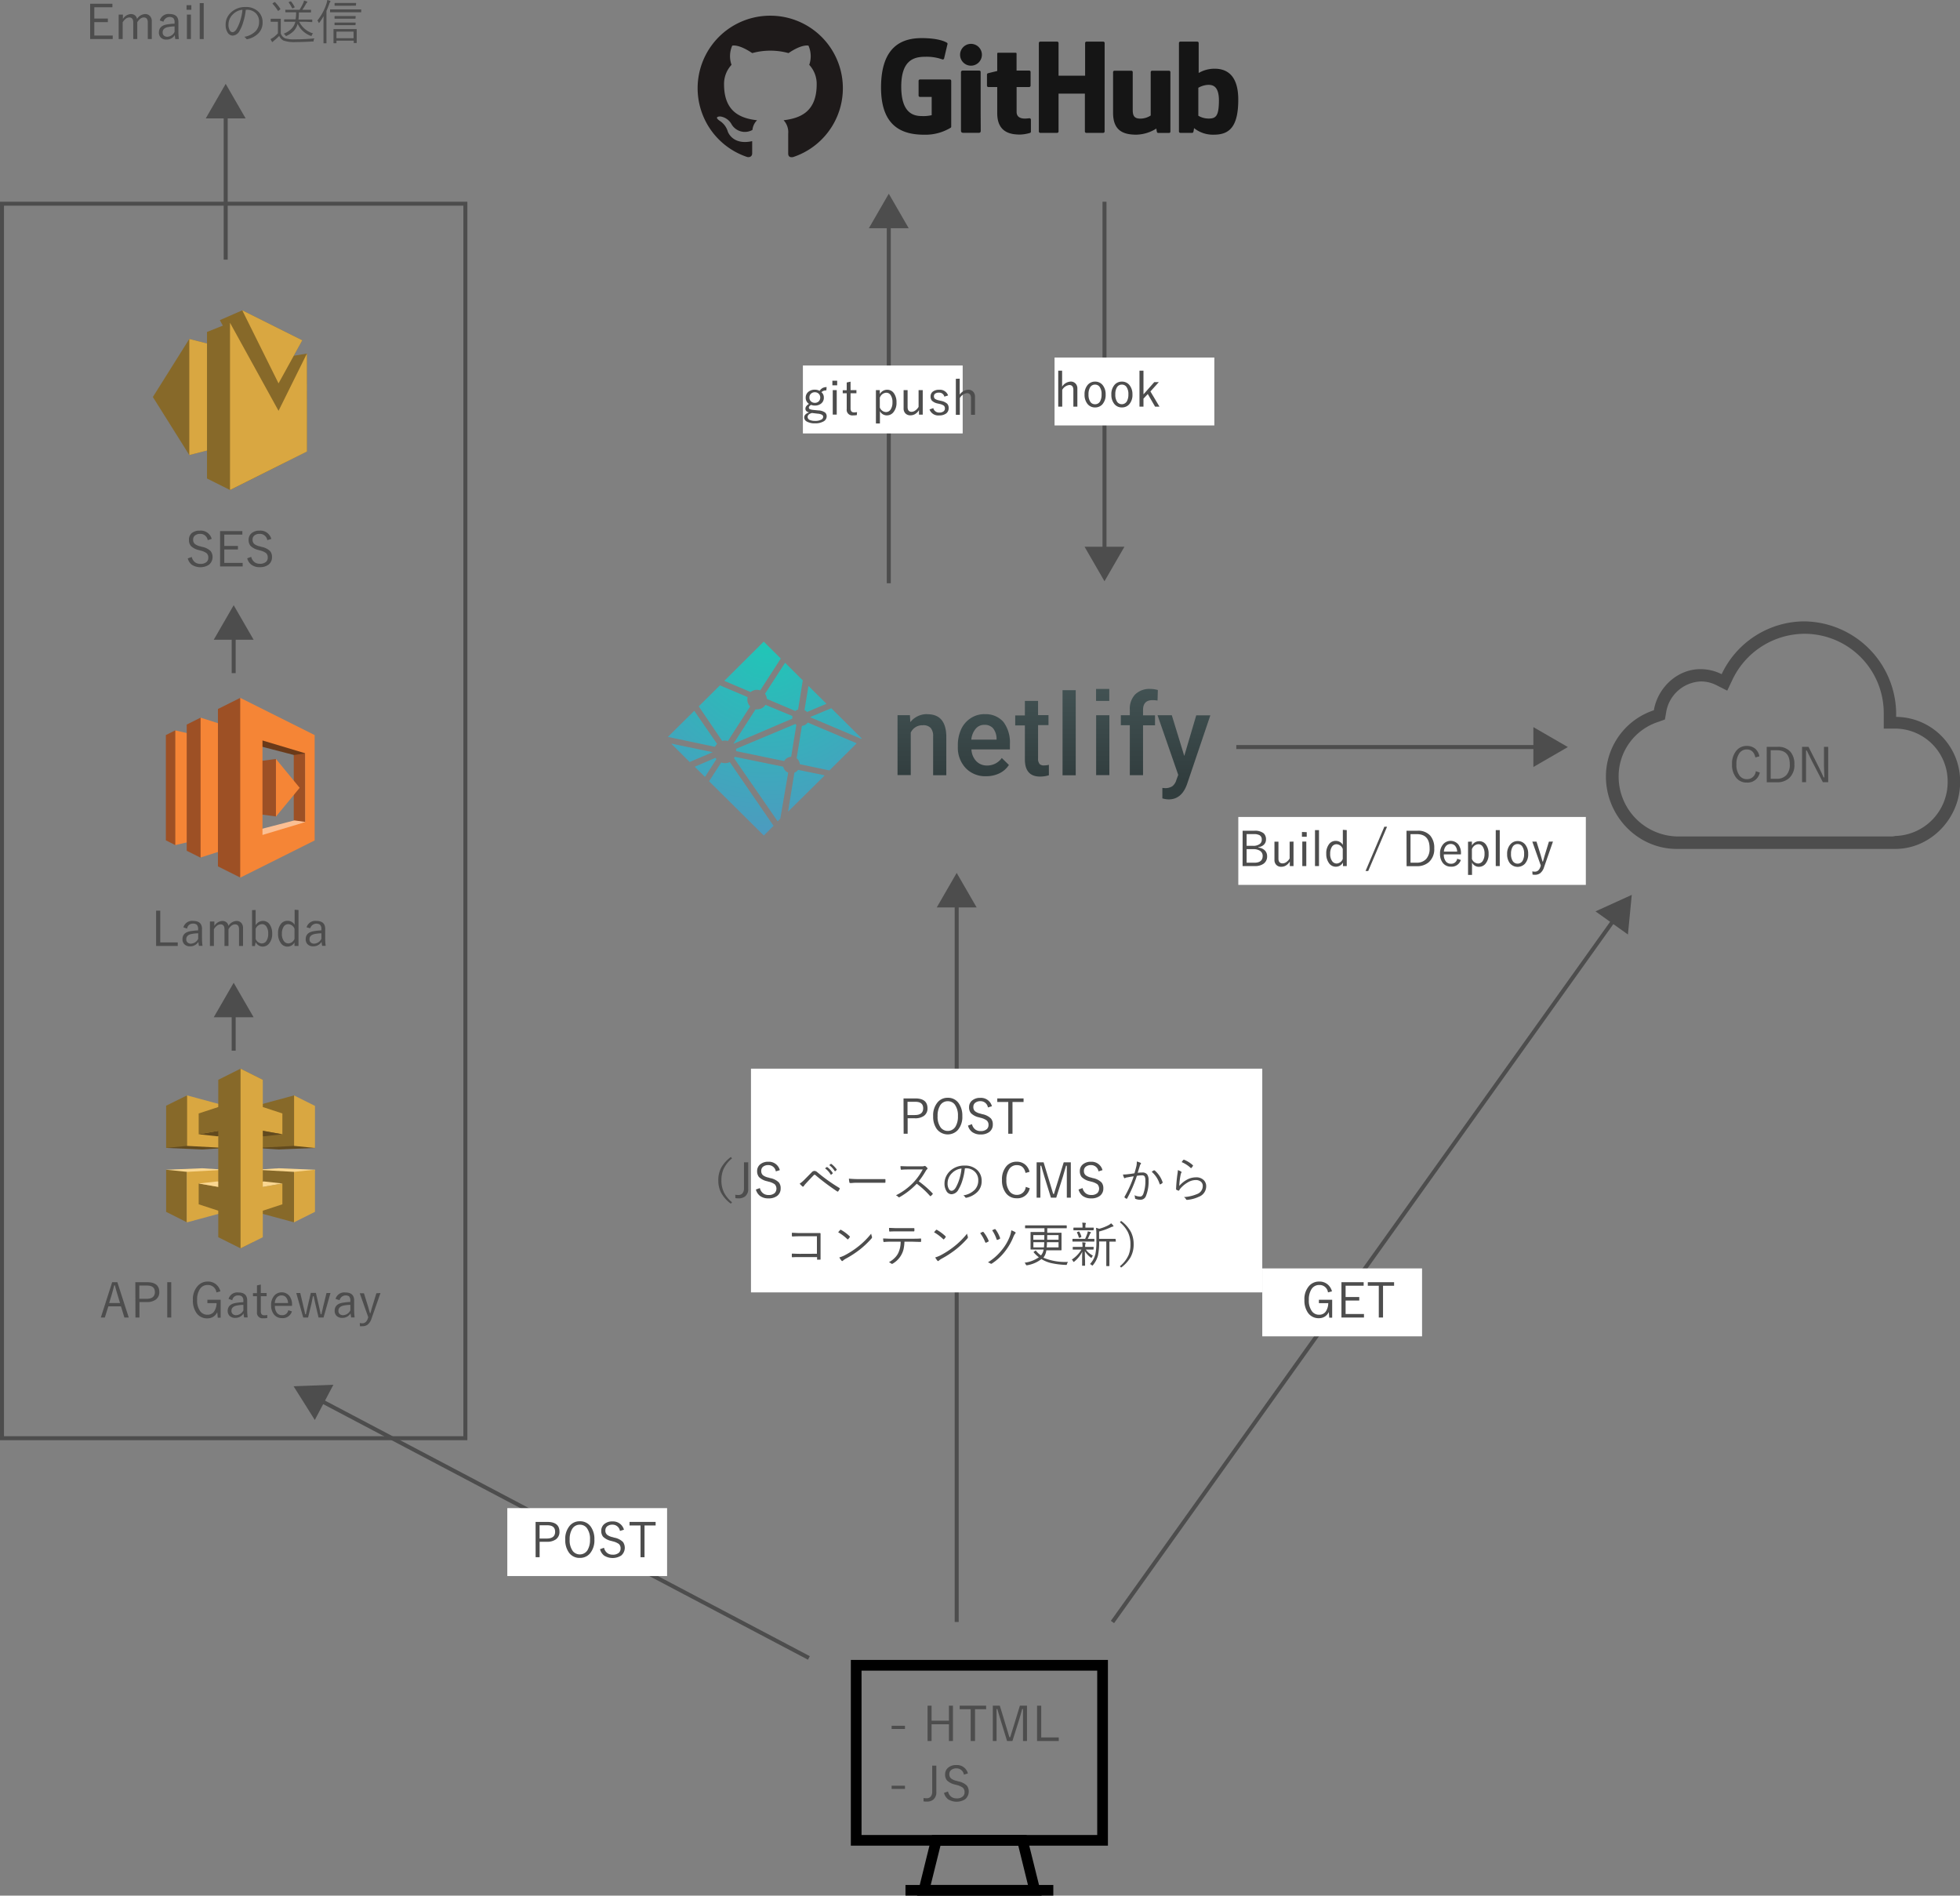 <svg id="Lambda" xmlns="http://www.w3.org/2000/svg" xmlns:xlink="http://www.w3.org/1999/xlink" viewBox="0 0 490.67 474.49"><rect x="0" y="0" width="490.67" height="474.49" fill="#808080" stroke="none"/><defs><style>.cls-1{fill:none;stroke:#4d4d4d;stroke-miterlimit:10;}.cls-2{fill:#4d4d4d;}.cls-3{fill:#9d5025;}.cls-4{fill:#f58536;}.cls-5{fill:#6b3a19;}.cls-6{fill:#fbbf93;}.cls-7{fill:#fad791;}.cls-8{fill:#624a1e;}.cls-9{fill:#d9a741;}.cls-10{fill:#876929;}.cls-11{fill:url(#名称未設定グラデーション_3);}.cls-12{fill:url(#名称未設定グラデーション_2);}.cls-13{fill:#1e1a1a;fill-rule:evenodd;}.cls-14{fill:#151515;}.cls-15{fill:#fff;}</style><radialGradient id="名称未設定グラデーション_3" cx="-255.41" cy="588.46" r="0.81" gradientTransform="matrix(59.84, 0, 0, -59.95, 15475.7, 35439.32)" gradientUnits="userSpaceOnUse"><stop offset="0" stop-color="#20c6b7"/><stop offset="1" stop-color="#4d9abf"/></radialGradient><linearGradient id="名称未設定グラデーション_2" x1="-258.28" y1="583.63" x2="-258.28" y2="584.31" gradientTransform="matrix(96.57, 0, 0, -34.11, 25205.27, 20103.47)" gradientUnits="userSpaceOnUse"><stop offset="0" stop-color="#313d3e"/><stop offset="1" stop-color="#425253"/></linearGradient></defs><title>illust</title><line class="cls-1" x1="222.5" y1="145.99" x2="222.5" y2="55.67"/><polygon class="cls-2" points="227.49 57.13 222.5 48.49 217.51 57.13 227.49 57.13"/><line class="cls-1" x1="278.5" y1="405.99" x2="404.33" y2="229.83"/><polygon class="cls-2" points="407.54 233.91 408.5 223.99 399.42 228.12 407.54 233.91"/><line class="cls-1" x1="309.5" y1="186.99" x2="385.32" y2="186.99"/><polygon class="cls-2" points="383.87 191.98 392.5 186.99 383.87 182 383.87 191.98"/><g id="Lambda-2" data-name="Lambda"><polygon class="cls-3" points="41.52 210.34 43.89 211.53 48.08 197.19 43.89 182.8 41.52 183.99 41.52 210.34"/><polygon class="cls-4" points="48.48 183.89 43.89 182.82 43.89 211.53 48.48 210.45 48.48 183.89"/><polygon class="cls-3" points="46.74 181.37 50.22 179.63 54.56 197.19 50.22 214.69 46.74 212.95 46.74 181.37"/><polygon class="cls-4" points="57.35 212.36 50.22 214.63 50.22 179.63 57.35 181.91 57.35 212.36"/><polygon class="cls-3" points="73.54 185.78 76.39 185.78 76.39 207.61 73.54 207.45 73.54 185.78"/><polygon class="cls-5" points="62.47 186.1 65.67 184.45 76.17 185.78 76.48 188.57 73.6 188.98 62.47 186.1"/><polygon class="cls-6" points="62.57 208.23 65.76 209.88 76.56 205.75 73.7 205.35 62.57 208.23"/><polygon class="cls-3" points="63.38 203.59 69.08 204.36 69.08 189.97 63.38 190.73 63.38 203.59"/><polygon class="cls-3" points="54.56 216.86 60.14 219.65 64.92 197.13 60.14 174.68 54.56 177.46 54.56 216.86"/><path class="cls-4" d="M60.14,175.24v45l18.63-9.31V184.55Zm16.25,31.1-10.68,3.21V185.9l10.67,3.2Z" transform="translate(0 -0.56)"/><polygon class="cls-4" points="69.08 189.97 69.08 204.4 75.02 197.19 69.08 189.97"/></g><g id="API"><polygon class="cls-7" points="78.85 292.79 69.8 292.42 63.94 292.79 73.61 305.95 78.85 292.79"/><polygon class="cls-8" points="78.85 287.34 69.8 287.72 63.94 287.34 73.61 274.19 78.85 287.34"/><polygon class="cls-8" points="41.59 287.33 50.63 287.72 56.5 287.34 46.82 274.25 41.59 287.33"/><polygon class="cls-7" points="41.59 292.79 50.63 292.42 56.5 292.79 46.82 305.96 41.59 292.79"/><polygon class="cls-9" points="73.61 286.82 78.85 287.34 78.85 276.81 73.61 274.19 73.61 286.82"/><polygon class="cls-10" points="63.94 276.8 73.61 274.19 73.61 286.82 63.94 287.34 63.94 276.8"/><polygon class="cls-9" points="60.22 275.27 70.69 278.7 70.69 283.91 60.22 282.06 60.22 275.27"/><polygon class="cls-8" points="55.5 282.92 60.29 282.07 70.69 283.91 66.05 284.42 55.5 282.92"/><polygon class="cls-10" points="46.82 286.82 41.59 287.33 41.59 276.76 46.82 274.18 46.82 286.82"/><polygon class="cls-9" points="56.5 276.8 46.82 274.18 46.82 286.82 56.5 287.34 56.5 276.8"/><polygon class="cls-10" points="60.22 275.27 49.74 278.7 49.74 283.91 60.22 282.06 60.22 275.27"/><polygon class="cls-8" points="64.94 282.92 60.14 282.07 49.74 283.91 54.39 284.42 64.94 282.92"/><polygon class="cls-9" points="73.61 293.32 78.85 292.79 78.85 303.33 73.61 305.95 73.61 293.32"/><polygon class="cls-10" points="63.94 303.34 73.61 305.95 73.61 293.32 63.94 292.79 63.94 303.34"/><polygon class="cls-9" points="60.22 304.87 70.69 301.44 70.69 296.23 60.22 298.07 60.22 304.87"/><polygon class="cls-7" points="55.5 297.22 60.29 298.06 70.69 296.23 66.05 295.72 55.5 297.22"/><polygon class="cls-10" points="46.82 293.32 41.59 292.79 41.59 303.33 46.82 305.96 46.82 293.32"/><polygon class="cls-9" points="56.5 303.34 46.82 305.96 46.82 293.32 56.5 292.79 56.5 303.34"/><polygon class="cls-10" points="60.22 304.87 49.74 301.44 49.74 296.23 60.22 298.07 60.22 304.87"/><polygon class="cls-7" points="64.94 297.22 60.14 298.06 49.74 296.23 54.39 295.72 64.94 297.22"/><polygon class="cls-10" points="54.64 309.68 60.22 312.46 63.31 310.92 65.79 270.28 60.22 267.49 54.64 270.28 54.64 309.68"/><polygon class="cls-9" points="65.79 309.68 60.22 312.46 60.22 267.49 65.79 270.28 65.79 309.68"/></g><g id="SES"><polygon class="cls-10" points="47.39 84.84 38.27 99.37 47.39 113.9 54.68 112.03 55.04 86.81 47.39 84.84"/><polygon class="cls-9" points="57.58 111.29 47.39 113.9 47.39 84.84 57.58 87.45 57.58 111.29"/><polygon class="cls-10" points="56.37 89.83 57.58 122.65 76.84 113.02 76.83 88.5 71.92 89.31 56.37 89.83"/><polygon class="cls-10" points="63.72 96.31 69.73 95.96 75.67 85.18 60.65 77.68 55.04 80.13 63.72 96.31"/><polygon class="cls-9" points="60.65 77.68 75.67 85.18 69.73 95.96 60.65 77.68"/><polygon class="cls-10" points="57.58 80.79 69.73 102.83 71.81 115.53 57.58 122.65 51.82 119.77 51.82 83.09 57.58 80.79 57.58 80.79"/><polygon class="cls-9" points="76.83 88.5 76.84 113.02 57.58 122.65 57.58 80.79 69.73 102.83 76.83 88.5"/></g><path class="cls-2" d="M40.12,228.5v7.95H44.5v.89H39.08V228.5Z" transform="translate(0 -0.56)"/><path class="cls-2" d="M45.91,232.68a2.26,2.26,0,0,1,2.44-1.61q2.22,0,2.22,2v2.24a15.31,15.31,0,0,0,.12,2H49.8a7.67,7.67,0,0,1-.13-1,2.4,2.4,0,0,1-2.1,1.12,1.87,1.87,0,0,1-1.45-.56,1.73,1.73,0,0,1-.44-1.23c0-1.1.67-1.78,2-2a16.06,16.06,0,0,1,1.92-.2v-.32a1.45,1.45,0,0,0-.35-1.1,1.38,1.38,0,0,0-1-.27A1.4,1.4,0,0,0,46.84,233Zm3.71,1.49a9.2,9.2,0,0,0-1.71.18c-.85.19-1.28.62-1.28,1.3a1,1,0,0,0,.35.84,1.2,1.2,0,0,0,.83.27,2.12,2.12,0,0,0,1.81-1.22Z" transform="translate(0 -0.56)"/><path class="cls-2" d="M53.66,231.21v1.12a2.47,2.47,0,0,1,2-1.25,1.58,1.58,0,0,1,1.08.38,1.47,1.47,0,0,1,.45.85,2.51,2.51,0,0,1,2-1.23,1.53,1.53,0,0,1,1.24.52,1.81,1.81,0,0,1,.41,1.23v4.51h-1v-4.16c0-.83-.33-1.25-1-1.25a1.48,1.48,0,0,0-.94.37,3,3,0,0,0-.7.85v4.19h-1v-4.16c0-.83-.32-1.25-1-1.25a1.49,1.49,0,0,0-.92.36,3,3,0,0,0-.73.86v4.19h-1v-6.13Z" transform="translate(0 -0.56)"/><path class="cls-2" d="M64,228.34v3.81a2.28,2.28,0,0,1,.85-.84,2,2,0,0,1,.93-.24,2,2,0,0,1,1.77.93,4,4,0,0,1,.59,2.27,3.67,3.67,0,0,1-.8,2.49,2.1,2.1,0,0,1-1.63.74A2,2,0,0,1,64,236.37l-.18,1h-.72v-9Zm0,4.72v2.51a1.75,1.75,0,0,0,1.51,1.14,1.38,1.38,0,0,0,1.22-.7,3.14,3.14,0,0,0,.41-1.73,2.94,2.94,0,0,0-.5-1.87,1.29,1.29,0,0,0-1.06-.53A1.78,1.78,0,0,0,64,233.06Z" transform="translate(0 -0.56)"/><path class="cls-2" d="M74.73,228.34v9h-1v-.89A2,2,0,0,1,72,237.5a2,2,0,0,1-1.78-1,3.84,3.84,0,0,1-.61-2.26,3.64,3.64,0,0,1,.76-2.48,2.06,2.06,0,0,1,1.6-.72,2,2,0,0,1,1.79,1v-3.77Zm-1,4.72a1.75,1.75,0,0,0-1.56-1.18,1.34,1.34,0,0,0-1.19.69,3.13,3.13,0,0,0-.41,1.71,2.92,2.92,0,0,0,.54,1.89,1.38,1.38,0,0,0,1.11.53,1.75,1.75,0,0,0,1.51-1.15Z" transform="translate(0 -0.56)"/><path class="cls-2" d="M76.75,232.68a2.26,2.26,0,0,1,2.44-1.61q2.22,0,2.22,2v2.24a15.31,15.31,0,0,0,.12,2h-.88a7.41,7.41,0,0,1-.14-1,2.4,2.4,0,0,1-2.1,1.12,1.87,1.87,0,0,1-1.45-.56,1.72,1.72,0,0,1-.43-1.23c0-1.1.67-1.78,2-2a16.06,16.06,0,0,1,1.92-.2v-.32a1.45,1.45,0,0,0-.34-1.1,1.61,1.61,0,0,0-2.44.89Zm3.71,1.49a9,9,0,0,0-1.7.18c-.86.19-1.28.62-1.28,1.3a1,1,0,0,0,.34.84,1.24,1.24,0,0,0,.83.27,2.11,2.11,0,0,0,1.81-1.22Z" transform="translate(0 -0.56)"/><path class="cls-2" d="M29.38,321.5l2.85,8.84H31.14l-.86-2.8H27.13l-.89,2.8h-1l2.84-8.84Zm.67,5.22-.65-2.15c-.18-.55-.39-1.31-.63-2.27h-.18c-.2.83-.41,1.59-.61,2.26l-.65,2.16Z" transform="translate(0 -0.56)"/><path class="cls-2" d="M33.88,321.5h2.94q3.06,0,3.06,2.46a2.24,2.24,0,0,1-.92,1.92,3.67,3.67,0,0,1-2.23.59H34.91v3.87h-1Zm1,.84v3.32h1.77c1.41,0,2.12-.56,2.12-1.69s-.68-1.63-2-1.63Z" transform="translate(0 -0.56)"/><path class="cls-2" d="M42.87,321.5v8.84h-1V321.5Z" transform="translate(0 -0.56)"/><path class="cls-2" d="M55.18,323.79l-1,.26A2.11,2.11,0,0,0,52,322.2a2.23,2.23,0,0,0-2,1.08,4.73,4.73,0,0,0-.65,2.64,4.43,4.43,0,0,0,.81,2.89,2.18,2.18,0,0,0,1.8.83,1.92,1.92,0,0,0,1.73-.95,3.9,3.9,0,0,0,.53-1.95H51.92v-.85h3.32v4.49h-.73L54.39,329a2.64,2.64,0,0,1-1.08,1.2,2.79,2.79,0,0,1-1.39.35,3.2,3.2,0,0,1-2.74-1.35,5.36,5.36,0,0,1-.89-3.22,4.93,4.93,0,0,1,1.2-3.54A3.29,3.29,0,0,1,52,321.34a3.11,3.11,0,0,1,2.16.76A3.4,3.4,0,0,1,55.18,323.79Z" transform="translate(0 -0.56)"/><path class="cls-2" d="M57.22,325.68a2.26,2.26,0,0,1,2.44-1.61q2.22,0,2.22,2v2.24a15.31,15.31,0,0,0,.12,2h-.89a7.67,7.67,0,0,1-.13-1,2.4,2.4,0,0,1-2.1,1.12,1.87,1.87,0,0,1-1.45-.56A1.73,1.73,0,0,1,57,328.7c0-1.1.68-1.78,2-2a16.06,16.06,0,0,1,1.92-.2v-.32a1.41,1.41,0,0,0-.35-1.1,1.35,1.35,0,0,0-.94-.27A1.41,1.41,0,0,0,58.15,326Zm3.71,1.49a9,9,0,0,0-1.7.18c-.86.19-1.29.62-1.29,1.3a1,1,0,0,0,.35.84,1.22,1.22,0,0,0,.83.27,2.12,2.12,0,0,0,1.81-1.22Z" transform="translate(0 -0.56)"/><path class="cls-2" d="M65.29,322.09v2.12h1.46V325H65.29v3.78c0,.66.28,1,.85,1a3.55,3.55,0,0,0,.77-.07l0,.75a5.42,5.42,0,0,1-1,.07,1.39,1.39,0,0,1-1.58-1.57V325h-1v-.76h1V322.3Z" transform="translate(0 -0.56)"/><path class="cls-2" d="M73.11,327.42H68.82a2.65,2.65,0,0,0,.55,1.81,1.61,1.61,0,0,0,1.25.53,1.5,1.5,0,0,0,1.55-1.25l.91.3a2.4,2.4,0,0,1-2.48,1.68,2.49,2.49,0,0,1-2.08-1,3.61,3.61,0,0,1-.65-2.24,3.43,3.43,0,0,1,.85-2.45,2.5,2.5,0,0,1,3.75.16,3.55,3.55,0,0,1,.64,2.2Zm-1-.7a2.3,2.3,0,0,0-.55-1.48,1.43,1.43,0,0,0-1.08-.43,1.52,1.52,0,0,0-1.23.59,2.35,2.35,0,0,0-.46,1.32Z" transform="translate(0 -0.56)"/><path class="cls-2" d="M82.73,324.21,81,330.34H79.75l-.81-3.44c-.12-.53-.26-1.17-.41-1.9h-.19c-.2,1.05-.33,1.69-.38,1.91l-.83,3.43H75.91l-1.74-6.13h1l.81,3.45c.07.26.15.6.24,1s.15.69.18.86h.2c0-.17.11-.5.21-1s.14-.65.19-.88l.81-3.46h1.27l.79,3.42c.18.77.32,1.41.41,1.92h.19c0-.17.12-.51.23-1,.08-.36.15-.66.2-.9l.84-3.42Z" transform="translate(0 -0.56)"/><path class="cls-2" d="M84,325.68a2.26,2.26,0,0,1,2.44-1.61q2.22,0,2.22,2v2.24a15.31,15.31,0,0,0,.12,2h-.89c0-.24-.09-.57-.13-1a2.4,2.4,0,0,1-2.1,1.12,1.87,1.87,0,0,1-1.45-.56,1.72,1.72,0,0,1-.43-1.23c0-1.1.67-1.78,2-2a16.06,16.06,0,0,1,1.92-.2v-.32a1.45,1.45,0,0,0-.34-1.1A1.61,1.61,0,0,0,85,326Zm3.71,1.49a9,9,0,0,0-1.7.18c-.86.19-1.29.62-1.29,1.3a1,1,0,0,0,.35.84,1.22,1.22,0,0,0,.83.27,2.12,2.12,0,0,0,1.81-1.22Z" transform="translate(0 -0.56)"/><path class="cls-2" d="M95.25,324.21,93,330.63a3.06,3.06,0,0,1-1,1.52,2.19,2.19,0,0,1-1.29.37,3.81,3.81,0,0,1-.59,0l-.06-.8a4.27,4.27,0,0,0,.64.07c.66,0,1.12-.41,1.39-1.23l.1-.29-2.13-6h1.05l1.08,3.48.42,1.5h.12c.23-.82.37-1.33.43-1.52l1.06-3.46Z" transform="translate(0 -0.56)"/><path class="cls-2" d="M53,135.45l-1,.31a1.85,1.85,0,0,0-1.87-1.57,2,2,0,0,0-1.36.44,1.26,1.26,0,0,0-.42,1,1.34,1.34,0,0,0,.46,1.11,3.48,3.48,0,0,0,1.38.58l.38.12a4.12,4.12,0,0,1,2.19,1.09,2.52,2.52,0,0,1-.44,3.38,4,4,0,0,1-4.31,0,2.89,2.89,0,0,1-1-1.58l1-.36a2.23,2.23,0,0,0,.86,1.36,2.18,2.18,0,0,0,1.27.37,2.24,2.24,0,0,0,1.59-.49,1.4,1.4,0,0,0,.42-1.06,1.42,1.42,0,0,0-.44-1.13,4.28,4.28,0,0,0-1.54-.66l-.35-.1a4.1,4.1,0,0,1-2.05-1.06,2.23,2.23,0,0,1-.46-1.49A2.1,2.1,0,0,1,48,134a3.06,3.06,0,0,1,2-.62A2.82,2.82,0,0,1,53,135.45Z" transform="translate(0 -0.56)"/><path class="cls-2" d="M60.67,133.5v.88H56.15v2.83h3.42v.88H56.15v3.37h4.6v.88H55.1V133.5Z" transform="translate(0 -0.56)"/><path class="cls-2" d="M67.92,135.45l-1,.31A1.87,1.87,0,0,0,65,134.19a2,2,0,0,0-1.36.44,1.26,1.26,0,0,0-.41,1,1.36,1.36,0,0,0,.45,1.11,3.48,3.48,0,0,0,1.38.58l.39.12a4.2,4.2,0,0,1,2.19,1.09,2.23,2.23,0,0,1,.45,1.47,2.27,2.27,0,0,1-.89,1.91,3.48,3.48,0,0,1-2.16.61,3.39,3.39,0,0,1-2.15-.64,2.91,2.91,0,0,1-1-1.58l1-.36a2.29,2.29,0,0,0,.87,1.36,2.16,2.16,0,0,0,1.27.37,2.22,2.22,0,0,0,1.58-.49,1.4,1.4,0,0,0,.42-1.06,1.39,1.39,0,0,0-.44-1.13,4.19,4.19,0,0,0-1.54-.66l-.35-.1a4.1,4.1,0,0,1-2-1.06,2.23,2.23,0,0,1-.46-1.49A2.1,2.1,0,0,1,63,134a3.07,3.07,0,0,1,2-.62A2.81,2.81,0,0,1,67.92,135.45Z" transform="translate(0 -0.56)"/><rect class="cls-1" x="0.5" y="50.99" width="116" height="309"/><g id="Press"><g id="press-v4"><g id="logo-resources"><g id="Group-14"><g id="Group-14-Copy-5"><g id="full-logo-light"><g id="logo-v1-01"><g id="Layer_1" data-name="Layer 1"><g id="Page-1"><g id="logo"><g id="Page-1-2" data-name="Page-1"><g id="logo-text-dark_jm" data-name="logo-text-dark jm"><path id="Combined-Shape" class="cls-11" d="M201.42,178.3a2.16,2.16,0,0,1,.62.47l0,0h0l4.75-2s.05,0,.05-.06a.07.07,0,0,0,0-.06l-4.45-4.4a.06.06,0,0,0,0,0h0s0,0,0,.06l-1,6S201.4,178.3,201.42,178.3Zm-9.85-4a2.53,2.53,0,0,1,.41,1.16s0,0,.05.06l7.06,3h0s0,0,0,0a2.14,2.14,0,0,1,.72-.37.06.06,0,0,0,0-.06l1.15-7.18a.07.07,0,0,0,0-.06l-4.42-4.4s0,0,0,0a0,0,0,0,0,0,0l-5,7.73A.11.11,0,0,0,191.57,174.32Zm24.12,11.06-7.58-7.53,0,0h0L202.91,180s0,0,0,.06,0,.06,0,.06l12.68,5.38h0s0,0,0,0l0,0C215.74,185.46,215.74,185.4,215.69,185.38Zm-1.26,1.23-12.16-5.16h0a.07.07,0,0,0-.06,0,2.07,2.07,0,0,1-1.41.82.06.06,0,0,0-.06.06l-1.3,8a.07.07,0,0,0,0,.06,2.06,2.06,0,0,1,.78,1.43s0,.06.07.06l7.35,1.54h0s0,0,0,0l6.73-6.69a.07.07,0,0,0,0-.12Zm-16.11-6.83L191.67,177h0s0,0-.06,0a2.42,2.42,0,0,1-2,1.11,3,3,0,0,1-.4,0h0s0,0-.06,0l-5.47,8.49a.06.06,0,0,0,0,.08.07.07,0,0,0,.06,0h0l14.6-6.24s0,0,0-.06v-.18a1.73,1.73,0,0,1,.05-.35A.09.09,0,0,0,198.32,179.78Zm8,14.84-6.47-1.33h0l-.06,0a2.21,2.21,0,0,1-.93.7s0,0,0,.06l-1.55,9.53a.1.1,0,0,0,0,.08h0s.05,0,.05,0l9-8.89a.07.07,0,0,0,0-.06C206.38,194.64,206.36,194.62,206.34,194.62Zm-9-.65a2.14,2.14,0,0,1-1.24-1.43s0,0-.06-.06L184,190h0s0,0-.06,0a1.78,1.78,0,0,1-.17.27.06.06,0,0,0,0,.08l10.91,15.79,0,0s0,0,0,0l.66-.66s0,0,0,0L197.31,194S197.35,194,197.31,194Zm-13-5.42a.05.05,0,0,0,.06.06l11.88,2.46h0s0,0,.06,0A2.08,2.08,0,0,1,198,190s.07,0,.07-.06l1.28-7.87s0-.07,0-.07a2.18,2.18,0,0,1-.26-.22.08.08,0,0,0,0,0h0L184.26,188s0,0,0,.08A3.78,3.78,0,0,1,184.28,188.55Zm-5,2a2.93,2.93,0,0,1-.18-.26.1.1,0,0,0-.07,0h0l-5.12,2.19a0,0,0,0,0,0,0,.07.07,0,0,0,0,.06l2.5,2.47,0,0s0,0,.06,0l2.83-4.4A.06.06,0,0,0,179.3,190.53Zm3.39.8s0,0-.06,0h0a2.86,2.86,0,0,1-1.14.25,2.89,2.89,0,0,1-.91-.15h0s0,0-.06,0l-3,4.63,0,0a.06.06,0,0,0,0,.08l13.68,13.56,0,0s0,0,0,0l2.4-2.4a.06.06,0,0,0,0-.08ZM180.77,186s0,0,.06,0h0a3.61,3.61,0,0,1,.64-.08,2.75,2.75,0,0,1,.7.1h0a.1.1,0,0,0,.07,0l5.53-8.59a.06.06,0,0,0,0-.08,2.42,2.42,0,0,1-.68-1.68,2.64,2.64,0,0,1,.06-.55.1.1,0,0,0,0-.08c-.7-.31-6.92-2.92-6.92-2.94h0s0,0,0,0l-5.27,5.23a.06.06,0,0,0,0,.08Zm.6-15,6.54,2.78h0s0,0,0,0a2.55,2.55,0,0,1,1.55-.55,2.82,2.82,0,0,1,.8.12h0s0,0,.06,0l5.11-7.91a.06.06,0,0,0,0-.08l-4.24-4.2,0,0s0,0,0,0l-9.83,9.78a.07.07,0,0,0,0,.06S181.35,171,181.37,171Zm-2.44,16.47s0,0,.06,0a3.06,3.06,0,0,1,.5-.68.06.06,0,0,0,0-.08c-.06-.08-5.66-8.18-5.66-8.2l-.06,0s0,0,0,0l-6.53,6.46a.07.07,0,0,0,0,.06s0,0,.06,0l11.69,2.46Zm-.54,1.41a.05.05,0,0,0-.06-.06l-10.14-2.11h0s0,0-.06,0,0,.06,0,.08l4.52,4.5a.06.06,0,0,0,0,0h0l5.62-2.39S178.39,188.92,178.39,188.9Z" transform="translate(0 -0.56)"/><path id="Combined-Shape-2" data-name="Combined-Shape" class="cls-12" d="M266,173.31h3.3v21.31H266Zm-33.81,6a5.29,5.29,0,0,0-4.3,2l-.1-1.74h-3.1v15H228V183.93a3.19,3.19,0,0,1,3-1.84,2.49,2.49,0,0,1,2,.69,3.09,3.09,0,0,1,.6,2.11v9.71h3.3v-9.92C236.78,181.13,235.23,179.33,232.16,179.33Zm14.27,0a6.21,6.21,0,0,0-3.43,1,6.55,6.55,0,0,0-2.4,2.76,9.37,9.37,0,0,0-.84,4v.41a7.41,7.41,0,0,0,2,5.37,6.75,6.75,0,0,0,5.1,2,7.47,7.47,0,0,0,3.33-.74,5.78,5.78,0,0,0,2.35-2.08l-1.78-1.74a4.45,4.45,0,0,1-3.69,1.88,3.65,3.65,0,0,1-2.69-1.08,4.56,4.56,0,0,1-1.22-2.95h9.63v-1.35a8.53,8.53,0,0,0-1.63-5.54A5.87,5.87,0,0,0,246.43,179.33Zm3,6.38h-6.3a4.92,4.92,0,0,1,1.08-2.7,2.74,2.74,0,0,1,2.21-1,2.77,2.77,0,0,1,2.15.85,4.26,4.26,0,0,1,.88,2.56v.25Zm10.74,6a1.91,1.91,0,0,1-.33-1.25v-8.38h2.61v-2.5h-2.61V176h-3.3v3.64h-2.42v2.5h2.42v8.5c0,2.87,1.28,4.3,3.82,4.3a7.57,7.57,0,0,0,2.19-.33v-2.62a4.3,4.3,0,0,1-1.16.15A1.45,1.45,0,0,1,260.18,191.72Zm14.21-12.11h3.31v15h-3.31Zm22.06,10.19-3.12-10.19h-3.57l5.18,14.93-.47,1.29a3,3,0,0,1-1,1.55,3.17,3.17,0,0,1-1.88.48l-.62-.05v2.62a5.68,5.68,0,0,0,1.59.25c2.15,0,3.68-1.27,4.58-3.79L303,179.61h-3.53Zm-12.27-15.42a5.22,5.22,0,0,0-1.36,3.86v1.37h-2.25v2.5h2.25v12.51h3.31V182.11h3v-2.5h-3v-1.33c0-1.65.78-2.47,2.37-2.47a7.57,7.57,0,0,1,1.26.1l.08-2.64A7.78,7.78,0,0,0,288,173,5.11,5.11,0,0,0,284.18,174.38ZM277.7,173V176h-3.31V173Z" transform="translate(0 -0.56)"/></g></g></g></g></g></g></g></g></g></g></g></g><path class="cls-13" d="M192.8,4.49a18.15,18.15,0,0,0-5.74,35.37c.91.16,1.24-.4,1.24-.88s0-1.57,0-3.09c-5,1.1-6.11-2.43-6.11-2.43a4.8,4.8,0,0,0-2-2.65c-1.65-1.13.12-1.1.12-1.1a3.79,3.79,0,0,1,2.78,1.87,3.86,3.86,0,0,0,5.28,1.5,3.93,3.93,0,0,1,1.15-2.42c-4-.46-8.26-2-8.26-9a7,7,0,0,1,1.87-4.87,6.49,6.49,0,0,1,.18-4.8s1.52-.49,5,1.86a17.24,17.24,0,0,1,9.09,0c3.46-2.35,5-1.86,5-1.86a6.57,6.57,0,0,1,.19,4.8,7,7,0,0,1,1.86,4.87c0,7-4.24,8.5-8.28,9A4.34,4.34,0,0,1,197.32,34c0,2.43,0,4.39,0,5s.32,1.05,1.24.87A18.15,18.15,0,0,0,192.8,4.49Z" transform="translate(0 -0.56)"/><path class="cls-14" d="M237.82,20.45h-7.51a.35.35,0,0,0-.35.35v3.67a.35.35,0,0,0,.35.35h2.93v4.57a8.93,8.93,0,0,1-2.47.22c-2.15,0-5.15-.78-5.15-7.37s3.12-7.47,6-7.47a11.75,11.75,0,0,1,4.33.67.36.36,0,0,0,.42-.35l.84-3.55a.31.31,0,0,0-.14-.27c-.28-.2-2-1.17-6.35-1.17-5,0-10.16,2.14-10.16,12.39s5.89,11.79,10.85,11.79a12.18,12.18,0,0,0,6.6-1.76.31.31,0,0,0,.12-.26V20.8A.36.36,0,0,0,237.82,20.45Z" transform="translate(0 -0.56)"/><path class="cls-14" d="M276.54,11.33a.35.35,0,0,0-.35-.35H272a.35.35,0,0,0-.35.35v8.18H265V11.33a.35.35,0,0,0-.35-.35h-4.23a.35.35,0,0,0-.35.35V33.46a.36.36,0,0,0,.35.36h4.23a.36.36,0,0,0,.35-.36V24h6.59v9.46a.36.36,0,0,0,.35.36h4.24a.36.36,0,0,0,.35-.36Z" transform="translate(0 -0.56)"/><path class="cls-14" d="M245.81,14.24A2.73,2.73,0,1,0,243.08,17,2.74,2.74,0,0,0,245.81,14.24Z" transform="translate(0 -0.56)"/><path class="cls-14" d="M245.5,28.8V18.58a.34.34,0,0,0-.35-.35h-4.21a.4.4,0,0,0-.37.39V33.26c0,.43.27.55.62.55H245c.42,0,.52-.2.52-.56Z" transform="translate(0 -0.56)"/><path class="cls-14" d="M292.61,18.26h-4.19a.35.35,0,0,0-.35.35V29.47a4.76,4.76,0,0,1-2.58.78c-1.52,0-1.92-.69-1.92-2.17V18.61a.35.35,0,0,0-.35-.35H279a.35.35,0,0,0-.35.35V28.79c0,4.41,2.46,5.48,5.83,5.48a9.82,9.82,0,0,0,5-1.53,8.27,8.27,0,0,0,.16.9.35.35,0,0,0,.3.2l2.71,0a.34.34,0,0,0,.35-.35V18.61A.35.35,0,0,0,292.61,18.26Z" transform="translate(0 -0.56)"/><path class="cls-14" d="M304.08,17.76a7.84,7.84,0,0,0-4,1.07v-7.5a.35.35,0,0,0-.35-.35h-4.24a.35.35,0,0,0-.35.35V33.46a.36.36,0,0,0,.35.36h2.94a.37.37,0,0,0,.31-.19,7.38,7.38,0,0,0,.18-1,7.57,7.57,0,0,0,5,1.64c3.86,0,6.07-2,6.07-8.77S306.47,17.76,304.08,17.76Zm-1.65,12.47a5,5,0,0,1-2.44-.7v-7a5.57,5.57,0,0,1,2.16-.71c1.52-.13,3,.33,3,3.93C305.12,29.54,304.47,30.29,302.43,30.23Z" transform="translate(0 -0.56)"/><path class="cls-14" d="M257.66,18.22h-3.17V14c0-.16-.08-.24-.26-.24h-4.33a.22.22,0,0,0-.25.24v4.33s-2.17.52-2.32.57a.34.34,0,0,0-.25.33V22a.35.35,0,0,0,.35.35h2.22v6.55c0,4.86,3.41,5.34,5.71,5.34a9.5,9.5,0,0,0,2.52-.42.32.32,0,0,0,.2-.31v-3a.36.36,0,0,0-.35-.35c-.19,0-.66.08-1.15.08-1.55,0-2.08-.73-2.08-1.67V22.34h3.17A.35.35,0,0,0,258,22V18.58A.36.36,0,0,0,257.66,18.22Z" transform="translate(0 -0.56)"/><path d="M277.36,462.54H213V416.05h64.36Zm-61.68-2.68h59V418.73h-59Z" transform="translate(0 -0.56)"/><path d="M260.77,475.05H229.59l3.75-15.19H257ZM233,472.37h24.34l-2.42-9.83H235.44Z" transform="translate(0 -0.56)"/><rect x="226.68" y="471.81" width="37.01" height="2.68"/><line class="cls-1" x1="239.5" y1="405.99" x2="239.5" y2="225.67"/><polygon class="cls-2" points="244.49 227.13 239.5 218.49 234.51 227.13 244.49 227.13"/><path class="cls-2" d="M474.69,180c0-.24,0-.47,0-.71a23.28,23.28,0,0,0-23.11-23.2A23,23,0,0,0,431,169.31a11.71,11.71,0,0,0-5.31-1.26c-5.86,0-10.71,4.69-11.66,10.29a17.48,17.48,0,0,0-12,16.58c0,9.86,7.94,18.13,17.73,18.13h54.71c8.9,0,16.23-7.7,16.23-16.68A16.14,16.14,0,0,0,474.69,180Zm-.35,29.85-.63.08H419.89a15,15,0,0,1-14.68-15.07,14.32,14.32,0,0,1,9.93-13.61l1.66-.6.3-1.74a9.17,9.17,0,0,1,8.69-7.78,8.61,8.61,0,0,1,3.94.95l2.67,1.35,1.29-2.71a20.07,20.07,0,0,1,17.89-11.52,19.84,19.84,0,0,1,20,19.73c0,2.63,0,4,0,4l3,0a13.21,13.21,0,0,1,13,13.34A13.5,13.5,0,0,1,474.34,209.81Z" transform="translate(0 -0.56)"/><path class="cls-2" d="M440.45,189.87l-1,.28c-.3-1.3-1-2-2.15-2a2.21,2.21,0,0,0-1.95,1.08,4.69,4.69,0,0,0-.65,2.64,4.39,4.39,0,0,0,.83,2.89,2.21,2.21,0,0,0,1.77.83,2.18,2.18,0,0,0,2.25-2l1,.34a3.1,3.1,0,0,1-3.25,2.51,3.27,3.27,0,0,1-2.77-1.36,5.14,5.14,0,0,1-.93-3.21,5,5,0,0,1,1.19-3.54,3.29,3.29,0,0,1,2.51-1.06,3.2,3.2,0,0,1,2.18.76A3.39,3.39,0,0,1,440.45,189.87Z" transform="translate(0 -0.56)"/><path class="cls-2" d="M442.28,187.5H445a4,4,0,0,1,3.21,1.22,4.62,4.62,0,0,1,1,3.16,4.35,4.35,0,0,1-1.36,3.49,4.42,4.42,0,0,1-3,1h-2.56Zm1,.85v7.14h1.49a3.13,3.13,0,0,0,2.44-.93,3.81,3.81,0,0,0,.85-2.67q0-3.54-3.2-3.54Z" transform="translate(0 -0.56)"/><path class="cls-2" d="M457.67,187.5v8.84h-1.33L453.57,191l-1.26-2.58h-.18c0,.21,0,.71,0,1.52,0,.53,0,1,0,1.33v5.08h-1V187.5h1.62l2.53,5c.21.4.44.89.7,1.44s.48,1.07.55,1.21h.19c-.07-1.69-.1-2.65-.1-2.9V187.5Z" transform="translate(0 -0.56)"/><rect class="cls-15" x="316" y="317.49" width="40" height="17"/><path class="cls-2" d="M333.45,323.79l-1,.26a2.1,2.1,0,0,0-2.15-1.85,2.23,2.23,0,0,0-2,1.08,4.73,4.73,0,0,0-.64,2.64,4.43,4.43,0,0,0,.8,2.89,2.18,2.18,0,0,0,1.8.83,1.92,1.92,0,0,0,1.73-.95,3.9,3.9,0,0,0,.53-1.95h-2.34v-.85h3.32v4.49h-.73l-.12-1.42a2.64,2.64,0,0,1-1.08,1.2,2.79,2.79,0,0,1-1.39.35,3.22,3.22,0,0,1-2.74-1.35,5.36,5.36,0,0,1-.89-3.22,4.93,4.93,0,0,1,1.2-3.54,3.29,3.29,0,0,1,2.51-1.06,3.11,3.11,0,0,1,2.16.76A3.4,3.4,0,0,1,333.45,323.79Z" transform="translate(0 -0.56)"/><path class="cls-2" d="M341.38,321.5v.88h-4.52v2.83h3.42v.88h-3.42v3.37h4.6v.88h-5.64V321.5Z" transform="translate(0 -0.56)"/><path class="cls-2" d="M349,321.5v.89h-2.77v7.95h-1.06v-7.95h-2.75v-.89Z" transform="translate(0 -0.56)"/><rect class="cls-15" x="188" y="267.49" width="128" height="56"/><path class="cls-2" d="M226.19,275.5h2.94q3.06,0,3.06,2.46a2.23,2.23,0,0,1-.91,1.92,3.72,3.72,0,0,1-2.24.59h-1.82v3.87h-1Zm1,.84v3.32H229c1.41,0,2.11-.56,2.11-1.69s-.68-1.63-2-1.63Z" transform="translate(0 -0.56)"/><path class="cls-2" d="M237.27,275.34A3.2,3.2,0,0,1,240,276.7a5.27,5.27,0,0,1,.91,3.21,5,5,0,0,1-1.17,3.55,3.46,3.46,0,0,1-5.23-.31,5.27,5.27,0,0,1-.9-3.21,5,5,0,0,1,1.17-3.54A3.22,3.22,0,0,1,237.27,275.34Zm0,.86a2.17,2.17,0,0,0-1.93,1.08,4.91,4.91,0,0,0-.62,2.64,4.56,4.56,0,0,0,.8,2.9,2.27,2.27,0,0,0,3.67-.25,4.84,4.84,0,0,0,.62-2.65A4.56,4.56,0,0,0,239,277,2.18,2.18,0,0,0,237.27,276.2Z" transform="translate(0 -0.56)"/><path class="cls-2" d="M248.32,277.45l-1,.31a1.85,1.85,0,0,0-1.87-1.57,2,2,0,0,0-1.36.44,1.26,1.26,0,0,0-.42,1,1.34,1.34,0,0,0,.46,1.11,3.48,3.48,0,0,0,1.38.58l.38.12a4.12,4.12,0,0,1,2.19,1.09,2.18,2.18,0,0,1,.46,1.47,2.27,2.27,0,0,1-.89,1.91,3.48,3.48,0,0,1-2.16.61,3.44,3.44,0,0,1-2.16-.64,2.89,2.89,0,0,1-1-1.58l1-.36a2.27,2.27,0,0,0,.86,1.36,2.19,2.19,0,0,0,1.28.37,2.23,2.23,0,0,0,1.58-.49,1.4,1.4,0,0,0,.42-1.06A1.42,1.42,0,0,0,247,281a4.28,4.28,0,0,0-1.54-.66l-.35-.1a4.1,4.1,0,0,1-2.05-1.06,2.23,2.23,0,0,1-.46-1.49,2.1,2.1,0,0,1,.81-1.71,3.06,3.06,0,0,1,2-.62A2.82,2.82,0,0,1,248.32,277.45Z" transform="translate(0 -0.56)"/><path class="cls-2" d="M256.24,275.5v.89h-2.77v7.95h-1.06v-7.95h-2.75v-.89Z" transform="translate(0 -0.56)"/><path class="cls-2" d="M183.26,290.5a7.63,7.63,0,0,0-2.17,2.79,6.93,6.93,0,0,0-.49,2.71,6.77,6.77,0,0,0,.66,3.07,8,8,0,0,0,2,2.43l-.3.34a8.24,8.24,0,0,1-2.52-2.89,6.77,6.77,0,0,1-.62-2.95,6.53,6.53,0,0,1,.82-3.33,8.68,8.68,0,0,1,2.32-2.51Z" transform="translate(0 -0.56)"/><path class="cls-2" d="M187.31,291.5v6.64a2.28,2.28,0,0,1-.8,1.9,2.53,2.53,0,0,1-1.57.47c-.14,0-.42,0-.83-.05l-.05-.85a5.59,5.59,0,0,0,.83.06,1.24,1.24,0,0,0,1-.45,1.82,1.82,0,0,0,.36-1.19V291.5Z" transform="translate(0 -0.56)"/><path class="cls-2" d="M195.22,293.45l-1,.31a1.86,1.86,0,0,0-1.88-1.57,2,2,0,0,0-1.36.44,1.29,1.29,0,0,0-.41,1,1.36,1.36,0,0,0,.45,1.11,3.53,3.53,0,0,0,1.39.58l.38.12a4.12,4.12,0,0,1,2.19,1.09,2.23,2.23,0,0,1,.45,1.47,2.27,2.27,0,0,1-.89,1.91,3.48,3.48,0,0,1-2.16.61,3.43,3.43,0,0,1-2.15-.64,3,3,0,0,1-1-1.58l1-.36a2.29,2.29,0,0,0,.87,1.36,2.16,2.16,0,0,0,1.27.37,2.2,2.2,0,0,0,1.58-.49,1.62,1.62,0,0,0,0-2.19,4.26,4.26,0,0,0-1.55-.66l-.35-.1a4.14,4.14,0,0,1-2.05-1.06,2.29,2.29,0,0,1-.46-1.49,2.1,2.1,0,0,1,.81-1.71,3.07,3.07,0,0,1,2-.62A2.81,2.81,0,0,1,195.22,293.45Z" transform="translate(0 -0.56)"/><path class="cls-2" d="M200.19,296.84a7.68,7.68,0,0,0,1.27-1.08l1.71-1.73a1,1,0,0,1,.71-.39,1.16,1.16,0,0,1,.73.33,42.11,42.11,0,0,0,5.51,3.93.19.19,0,0,1,.1.14.16.16,0,0,1,0,.09,4,4,0,0,1-.37.61.15.15,0,0,1-.12.07.16.16,0,0,1-.1,0q-3-2-5.44-4.08a.41.41,0,0,0-.24-.13.34.34,0,0,0-.23.1c-.46.48-1.14,1.18-2,2.12a5.08,5.08,0,0,0-.52.65.17.17,0,0,1-.14.1.24.24,0,0,1-.13,0A6.38,6.38,0,0,1,200.19,296.84Zm6.35-3.84.42-.31a.13.13,0,0,1,.07,0,.11.11,0,0,1,.07,0,5.34,5.34,0,0,1,1.36,1.46.14.14,0,0,1,0,.06.08.08,0,0,1,0,.07l-.34.29a.13.13,0,0,1-.08,0,.1.1,0,0,1-.08,0A4.93,4.93,0,0,0,206.54,293Zm1.06-.8.38-.31.07,0,.06,0a6.22,6.22,0,0,1,1.37,1.4.14.14,0,0,1,0,.06s0,0-.06.08l-.32.29-.06,0a.12.12,0,0,1-.09-.06A5.38,5.38,0,0,0,207.6,292.2Z" transform="translate(0 -0.56)"/><path class="cls-2" d="M212.52,295.58a23.16,23.16,0,0,0,2.65.11h3.68c.84,0,1.72,0,2.63,0h.06c.08,0,.12.05.12.14a3,3,0,0,1,0,.32,2.91,2.91,0,0,1,0,.31q0,.15-.12.15h-.06l-2.59,0h-4.43a10,10,0,0,0-1.29.07l-.24,0-.09,0a.2.2,0,0,1-.2-.17A5.32,5.32,0,0,1,212.52,295.58Z" transform="translate(0 -0.56)"/><path class="cls-2" d="M230,296.24a25.15,25.15,0,0,1,3.45,3c0,.05.08.09.08.12a.21.21,0,0,1-.07.13,4.26,4.26,0,0,1-.43.43.14.14,0,0,1-.1.05.19.19,0,0,1-.12-.07,21.62,21.62,0,0,0-3.31-3.05,18.48,18.48,0,0,1-4.28,3.35.4.4,0,0,1-.16.06.22.22,0,0,1-.15-.08,1.91,1.91,0,0,0-.62-.43,15.78,15.78,0,0,0,4.42-3.26,14.89,14.89,0,0,0,2.28-3.21h-3.62c-.43,0-1,0-1.73.07a.15.15,0,0,1-.14-.13,4.4,4.4,0,0,1-.07-.77c.39,0,1,.05,1.86.05h3.48a1.64,1.64,0,0,0,.69-.1.11.11,0,0,1,.08,0,.31.31,0,0,1,.16.07,3.24,3.24,0,0,1,.49.49.15.15,0,0,1,0,.11.22.22,0,0,1-.1.16,1.63,1.63,0,0,0-.35.45A20,20,0,0,1,230,296.24Z" transform="translate(0 -0.56)"/><path class="cls-2" d="M241.55,293a15.64,15.64,0,0,1-.64,3.1,9.78,9.78,0,0,1-.94,2.14,2.08,2.08,0,0,1-1.76,1.24,1.49,1.49,0,0,1-1.28-.8,3.56,3.56,0,0,1-.48-1.93,4.15,4.15,0,0,1,.41-1.76,4.58,4.58,0,0,1,1-1.35,5.1,5.1,0,0,1,3.6-1.33,4.36,4.36,0,0,1,3.29,1.22,3.66,3.66,0,0,1,1,2.65,3.77,3.77,0,0,1-1.06,2.72,5.53,5.53,0,0,1-2.76,1.46.2.2,0,0,1-.1,0,.25.25,0,0,1-.21-.15,1.3,1.3,0,0,0-.46-.44,5.1,5.1,0,0,0,2.88-1.43,3.34,3.34,0,0,0,.86-2.33,2.89,2.89,0,0,0-1-2.29,3.12,3.12,0,0,0-2.08-.74Zm-.84.05a3.84,3.84,0,0,0-2.33,1.1,3.53,3.53,0,0,0-1.16,2.59,2.62,2.62,0,0,0,.36,1.49.76.76,0,0,0,.61.39c.41,0,.79-.3,1.12-.88a10.71,10.71,0,0,0,.92-2.26A12.56,12.56,0,0,0,240.71,293Z" transform="translate(0 -0.56)"/><path class="cls-2" d="M257.74,293.87l-1,.28c-.3-1.3-1-1.95-2.15-1.95a2.21,2.21,0,0,0-2,1.08,4.69,4.69,0,0,0-.65,2.64,4.44,4.44,0,0,0,.83,2.89,2.21,2.21,0,0,0,1.77.83,2.18,2.18,0,0,0,2.25-2l1,.34a3.1,3.1,0,0,1-3.25,2.51,3.27,3.27,0,0,1-2.77-1.36,5.14,5.14,0,0,1-.93-3.21A5,5,0,0,1,252,292.4a3.29,3.29,0,0,1,2.51-1.06,3.2,3.2,0,0,1,2.18.76A3.47,3.47,0,0,1,257.74,293.87Z" transform="translate(0 -0.56)"/><path class="cls-2" d="M268.07,291.5v8.84h-1v-5.2l0-2.79h-.2c-.3,1.11-.56,2-.78,2.72l-1.67,5.27h-1.33l-1.63-5.25c-.12-.38-.27-.87-.43-1.45l-.37-1.29h-.21v.41l0,2.4v5.18h-.94V291.5h1.75l1.58,5.21.43,1.42c.16.53.28,1,.38,1.27h.21c0-.13.31-1,.82-2.67l1.61-5.23Z" transform="translate(0 -0.56)"/><path class="cls-2" d="M276,293.45l-1,.31a1.86,1.86,0,0,0-1.88-1.57,2,2,0,0,0-1.36.44,1.29,1.29,0,0,0-.41,1,1.34,1.34,0,0,0,.46,1.11,3.41,3.41,0,0,0,1.38.58l.38.12a4.12,4.12,0,0,1,2.19,1.09,2.23,2.23,0,0,1,.45,1.47,2.27,2.27,0,0,1-.89,1.91,3.48,3.48,0,0,1-2.16.61,3.43,3.43,0,0,1-2.15-.64,3,3,0,0,1-1-1.58l1-.36a2.29,2.29,0,0,0,.87,1.36,2.16,2.16,0,0,0,1.27.37,2.2,2.2,0,0,0,1.58-.49,1.62,1.62,0,0,0,0-2.19,4.26,4.26,0,0,0-1.55-.66l-.35-.1a4.14,4.14,0,0,1-2.05-1.06,2.28,2.28,0,0,1-.45-1.49,2.09,2.09,0,0,1,.8-1.71,3.07,3.07,0,0,1,2-.62A2.81,2.81,0,0,1,276,293.45Z" transform="translate(0 -0.56)"/><path class="cls-2" d="M284,294.24c.19-.63.35-1.22.48-1.76a4.49,4.49,0,0,0,.11-1v-.19a5.92,5.92,0,0,1,.93.32.19.19,0,0,1,.12.17.21.21,0,0,1-.07.15.88.88,0,0,0-.2.39l-.56,1.79a10.66,10.66,0,0,1,1.17-.07,1.44,1.44,0,0,1,1.22.5,2.49,2.49,0,0,1,.34,1.43,9.81,9.81,0,0,1-.66,3.95,1.43,1.43,0,0,1-1.37.94,3.07,3.07,0,0,1-1.22-.21.2.2,0,0,1-.15-.2,2.18,2.18,0,0,0-.14-.72,3.58,3.58,0,0,0,1.39.33.75.75,0,0,0,.47-.14,1.48,1.48,0,0,0,.34-.48,9.16,9.16,0,0,0,.53-3.44,1.9,1.9,0,0,0-.19-1,.76.76,0,0,0-.63-.25,8.57,8.57,0,0,0-1.3.12,33.47,33.47,0,0,1-2.45,5.68.13.13,0,0,1-.12.07H282a3,3,0,0,1-.48-.33.11.11,0,0,1,0-.09.22.22,0,0,1,0-.1,26.9,26.9,0,0,0,2.3-5.11q-.65.09-1.59.27a1.41,1.41,0,0,0-.53.15.29.29,0,0,1-.15.06.18.18,0,0,1-.16-.12,4.78,4.78,0,0,1-.27-.81h.22a7.66,7.66,0,0,0,1-.07C282.76,294.43,283.32,294.35,284,294.24Zm4.3-.36c.18-.13.36-.26.54-.37H289a.17.17,0,0,1,.12.06,6.71,6.71,0,0,1,1.93,2.9.84.84,0,0,1,0,.1.14.14,0,0,1-.06.11,2.08,2.08,0,0,1-.49.32.26.26,0,0,1-.1,0c-.05,0-.09,0-.1-.11A6.68,6.68,0,0,0,288.34,293.88Z" transform="translate(0 -0.56)"/><path class="cls-2" d="M294.87,293.45a3.3,3.3,0,0,1,.79.35c.09.05.13.1.13.17a.22.22,0,0,1-.06.13,2,2,0,0,0-.18.56,19.54,19.54,0,0,0-.34,2.75,6.92,6.92,0,0,1,2.16-1.69,4.81,4.81,0,0,1,2-.47,2.64,2.64,0,0,1,2,.72,2.14,2.14,0,0,1,.59,1.57,2.79,2.79,0,0,1-1.8,2.56,8.67,8.67,0,0,1-2.91.79h-.14a.17.17,0,0,1-.17-.12,1.89,1.89,0,0,0-.54-.58,9.73,9.73,0,0,0,3.26-.75,2.12,2.12,0,0,0,1.44-2,1.35,1.35,0,0,0-.49-1.12,2,2,0,0,0-1.32-.39,3.9,3.9,0,0,0-1.91.57,7.29,7.29,0,0,0-1.66,1.3,3.15,3.15,0,0,0-.52.71s-.07.08-.11.08l-.09,0-.49-.22a.18.18,0,0,1-.09-.17,37.4,37.4,0,0,1,.34-3.76A7.54,7.54,0,0,0,294.87,293.45Zm.95-2a3.24,3.24,0,0,1,.42-.56.19.19,0,0,1,.1-.05l.07,0a7.37,7.37,0,0,1,2.19,1.36s.06.06.06.09a.16.16,0,0,1,0,.08,3.71,3.71,0,0,1-.39.52.12.12,0,0,1-.2,0A7.85,7.85,0,0,0,295.82,291.44Z" transform="translate(0 -0.56)"/><path class="cls-2" d="M204.51,314.38V310h-4.36q-.9,0-1.74.06c-.1,0-.15-.06-.16-.16a5.5,5.5,0,0,1,0-.77c.57,0,1.21.07,1.93.07h3.05l2,0c.12,0,.19.05.19.14a.08.08,0,0,1,0,0c0,.72,0,1.31,0,1.77v2.61c0,.39,0,1.07,0,2,0,.09,0,.14-.15.14h-.58c-.08,0-.13,0-.14,0a.19.19,0,0,1,0-.13v-.52h-4.36c-.48,0-1.1,0-1.86.05h0c-.05,0-.09-.05-.1-.15s0-.46,0-.76c.51,0,1.19.05,2,.05Z" transform="translate(0 -0.56)"/><path class="cls-2" d="M209.83,309l.47-.55a.19.19,0,0,1,.12-.07.26.26,0,0,1,.1,0,11.17,11.17,0,0,1,2.16,1.6.19.19,0,0,1,.07.13.22.22,0,0,1,0,.1,4.11,4.11,0,0,1-.41.51.16.16,0,0,1-.1.07.19.19,0,0,1-.1-.05A11.91,11.91,0,0,0,209.83,309Zm.29,6.3a8.18,8.18,0,0,0,1.26-.49,21.7,21.7,0,0,0,3.47-2.24,19.69,19.69,0,0,0,3.24-3.22,4,4,0,0,0,.21.79.53.53,0,0,1,0,.16.45.45,0,0,1-.13.26,22,22,0,0,1-2.91,2.76,25.14,25.14,0,0,1-3.61,2.34,4.06,4.06,0,0,0-.65.47.29.29,0,0,1-.17.08.22.22,0,0,1-.16-.1A5,5,0,0,1,210.12,315.3Z" transform="translate(0 -0.56)"/><path class="cls-2" d="M226.42,311.36a10.55,10.55,0,0,1-.22,1.87,5.75,5.75,0,0,1-2.63,3.57.45.45,0,0,1-.24.1.24.24,0,0,1-.13,0,2.1,2.1,0,0,0-.67-.4A6.22,6.22,0,0,0,224,315.4a4.43,4.43,0,0,0,.84-1.14,6.53,6.53,0,0,0,.63-2.9h-2.45c-.47,0-1.05,0-1.73.08h0c-.07,0-.12-.06-.14-.18a6.76,6.76,0,0,1-.07-.7c.58,0,1.23.06,2,.06h5.2c.83,0,1.55,0,2.18-.06.09,0,.13.06.13.19v.51c0,.1,0,.15-.16.15-.91,0-1.62-.05-2.14-.05Zm-3.86-3.45c.59,0,1.23.06,1.93.06h2.32c.93,0,1.61,0,2,0h0c.07,0,.1.06.1.16a1.93,1.93,0,0,1,0,.24,1.77,1.77,0,0,1,0,.24c0,.11-.05.17-.14.17-.43,0-1.1,0-2,0h-2.32c-.63,0-1.2,0-1.72.05h0c-.07,0-.11-.05-.13-.16S222.57,308.16,222.56,307.91Z" transform="translate(0 -0.56)"/><path class="cls-2" d="M233.83,309l.47-.55a.19.19,0,0,1,.12-.07.26.26,0,0,1,.1,0,11.17,11.17,0,0,1,2.16,1.6.19.19,0,0,1,.07.13.22.22,0,0,1,0,.1,4.11,4.11,0,0,1-.41.51.16.16,0,0,1-.1.07.19.19,0,0,1-.1-.05A11.91,11.91,0,0,0,233.83,309Zm.29,6.3a8.18,8.18,0,0,0,1.26-.49,21.7,21.7,0,0,0,3.47-2.24,19.69,19.69,0,0,0,3.24-3.22,4,4,0,0,0,.21.79.53.53,0,0,1,0,.16.45.45,0,0,1-.13.26,22,22,0,0,1-2.91,2.76,25.14,25.14,0,0,1-3.61,2.34,4.06,4.06,0,0,0-.65.47.29.29,0,0,1-.17.08.22.22,0,0,1-.16-.1A5,5,0,0,1,234.12,315.3Z" transform="translate(0 -0.56)"/><path class="cls-2" d="M245.38,309.23a3.91,3.91,0,0,1,.62-.33.2.2,0,0,1,.1,0,.16.16,0,0,1,.13.07,8.59,8.59,0,0,1,1.27,2.15.26.26,0,0,1,0,.1c0,.05,0,.09-.1.12a5.37,5.37,0,0,1-.53.27l-.09,0c-.06,0-.11-.05-.15-.14A8.91,8.91,0,0,0,245.38,309.23Zm7.79-.72a5.34,5.34,0,0,1,1,.47.15.15,0,0,1,.08.15.21.21,0,0,1-.07.16,3.33,3.33,0,0,0-.5.9,15,15,0,0,1-2.1,3.62,13,13,0,0,1-3.24,3,.32.32,0,0,1-.17.07.24.24,0,0,1-.13,0,2.12,2.12,0,0,0-.73-.34,13.6,13.6,0,0,0,3.55-3.17,12.19,12.19,0,0,0,1.95-3.38A6.49,6.49,0,0,0,253.17,308.51Zm-4.8,0a5.8,5.8,0,0,1,.65-.3l.08,0a.19.19,0,0,1,.13.07,8.14,8.14,0,0,1,1.13,2.14.26.26,0,0,1,0,.11c0,.05,0,.09-.09.13a3.37,3.37,0,0,1-.54.24l-.11,0c-.05,0-.09,0-.12-.11A9.09,9.09,0,0,0,248.37,308.49Z" transform="translate(0 -0.56)"/><path class="cls-2" d="M267.36,316.42a2.15,2.15,0,0,0-.26.55.71.71,0,0,1-.08.2.19.19,0,0,1-.13,0h-.11a20.12,20.12,0,0,1-3.66-.46,8.32,8.32,0,0,1-2.41-1,7.88,7.88,0,0,1-3.57,1.55l-.16,0c-.06,0-.12-.07-.19-.21a1.1,1.1,0,0,0-.3-.43,8.07,8.07,0,0,0,3.58-1.36,8,8,0,0,1-1.3-1.24.16.16,0,0,1,0-.08s0-.06.11-.11l.27-.19a.31.31,0,0,1,.12-.06s.05,0,.09.06a5.56,5.56,0,0,0,1.24,1.15,2.93,2.93,0,0,0,.66-1.47h-1.47l-1.71,0a.08.08,0,0,1-.09-.09l0-1.17v-1.87l0-1.17a.08.08,0,0,1,.09-.09l1.71,0h1.68V308h-3.18l-1.57,0c-.07,0-.1,0-.1-.09v-.54c0-.06,0-.09.1-.09l1.57,0h7.09l1.57,0c.07,0,.1,0,.1.09v.54c0,.06,0,.09-.1.09l-1.57,0h-3.21v1.12h1.77l1.71,0a.08.08,0,0,1,.09.09l0,1.17v1.87l0,1.17a.08.08,0,0,1-.09.09l-1.71,0h-2a3.67,3.67,0,0,1-.74,1.86A14.34,14.34,0,0,0,267.36,316.42Zm-5.92-6.71h-2.76v1.16h2.75C261.43,310.64,261.44,310.25,261.44,309.71Zm0,1.78h-2.74v1.29h2.65Q261.38,312.33,261.42,311.49Zm3.56,1.29v-1.29H262.1q0,.86-.09,1.29Zm0-1.91v-1.16h-2.84l0,1.16Z" transform="translate(0 -0.56)"/><path class="cls-2" d="M273.76,313.24c0,.06,0,.09-.1.09l-1.45,0h-.37a4.21,4.21,0,0,0,.83.9,6.88,6.88,0,0,0,.94.63,1.4,1.4,0,0,0-.28.42c-.05.1-.08.14-.11.14a.35.35,0,0,1-.17-.1,5.36,5.36,0,0,1-1.46-1.61c0,.76,0,1.57.05,2.44q0,.94,0,1.14c0,.06,0,.09-.11.09H271c-.06,0-.1,0-.1-.09s0-.62,0-1.32,0-1.53.05-2.12a7.64,7.64,0,0,1-2,2.48.46.46,0,0,1-.18.09s-.07,0-.12-.14a1.25,1.25,0,0,0-.33-.45,7.53,7.53,0,0,0,2.41-2.5h-.62l-1.46,0c-.07,0-.1,0-.1-.09v-.48c0-.07,0-.1.1-.1l1.46,0H271v0a5.73,5.73,0,0,0-.08-1.13c.25,0,.49,0,.73.06.08,0,.13.05.13.1a.37.37,0,0,1-.05.16,2.84,2.84,0,0,0-.07.81v0h.58l1.45,0c.07,0,.1,0,.1.1Zm.21-2c0,.06,0,.09-.1.09l-1.49,0h-2.32l-1.48,0c-.07,0-.1,0-.1-.09v-.5c0-.06,0-.09.1-.09l1.48,0h1.59a10.7,10.7,0,0,0,.55-1.36,2.21,2.21,0,0,0,.11-.52,5.11,5.11,0,0,1,.64.17c.1,0,.15.08.15.14a.23.23,0,0,1-.08.14.92.92,0,0,0-.19.28,12.28,12.28,0,0,1-.52,1.15h.07l1.49,0c.06,0,.1,0,.1.09Zm-.2-2.83c0,.06,0,.09-.1.09l-1.42,0h-2l-1.43,0c-.07,0-.1,0-.1-.09v-.47a.09.09,0,0,1,.1-.1l1.43,0H271v-.37a3.73,3.73,0,0,0-.08-.86c.34,0,.6,0,.78.05s.15.05.15.1a.46.46,0,0,1-.07.21,1.3,1.3,0,0,0-.06.5v.37h.58l1.42,0a.09.09,0,0,1,.1.1Zm-3.07,1.66a.35.35,0,0,0,0,.06c0,.05,0,.08-.12.11l-.3.13-.13,0c-.05,0-.07,0-.08-.1a6.59,6.59,0,0,0-.46-1.19.17.17,0,0,1,0-.07s.05-.07.15-.1l.28-.1.07,0s.06,0,.09.07A5,5,0,0,1,270.7,310.05Zm8.64,1.18c0,.06,0,.1-.09.1l-1.46,0h-.06v4.24l0,1.79c0,.06,0,.09-.1.09h-.59a.08.08,0,0,1-.09-.09l0-1.79V311.3h-1.79a16,16,0,0,1-.29,3.52,6.26,6.26,0,0,1-1.23,2.37c-.07.09-.12.14-.17.14s-.09,0-.16-.1a1.34,1.34,0,0,0-.45-.27,5.56,5.56,0,0,0,1.37-2.52,16.46,16.46,0,0,0,.24-3.38v-1.47a14,14,0,0,0-.09-1.7,5,5,0,0,1,.78.24,10.8,10.8,0,0,0,2.39-.93,3.31,3.31,0,0,0,.6-.44,3.48,3.48,0,0,1,.53.55.25.25,0,0,1,.07.16c0,.06-.05.1-.16.11a1.64,1.64,0,0,0-.44.14,16,16,0,0,1-3,1.09v1.84h2.58l1.46,0a.08.08,0,0,1,.09.09Z" transform="translate(0 -0.56)"/><path class="cls-2" d="M280.36,306.5l.3-.34a8.24,8.24,0,0,1,2.52,2.89,6.77,6.77,0,0,1,.62,2.95,6.53,6.53,0,0,1-.82,3.33,8.68,8.68,0,0,1-2.32,2.51l-.3-.34a7.63,7.63,0,0,0,2.17-2.79A6.93,6.93,0,0,0,283,312a6.77,6.77,0,0,0-.66-3.07A8,8,0,0,0,280.36,306.5Z" transform="translate(0 -0.56)"/><rect class="cls-15" x="310" y="204.49" width="87" height="17"/><path class="cls-2" d="M311.08,208.5H314a3.46,3.46,0,0,1,2.35.64,2,2,0,0,1,.58,1.53,1.77,1.77,0,0,1-.58,1.37,2.42,2.42,0,0,1-1.33.57v.1a2.63,2.63,0,0,1,1.69.78,2,2,0,0,1,.5,1.38,2.19,2.19,0,0,1-.91,1.9,3.6,3.6,0,0,1-2.14.57h-3.09Zm1,.84v2.93h1.59a2.66,2.66,0,0,0,1.71-.47,1.27,1.27,0,0,0,.49-1.06,1.21,1.21,0,0,0-.5-1.1,2.94,2.94,0,0,0-1.52-.3Zm0,3.77v3.39H314q2.1,0,2.1-1.68a1.47,1.47,0,0,0-.69-1.31,3,3,0,0,0-1.68-.4Z" transform="translate(0 -0.56)"/><path class="cls-2" d="M323.82,211.21v6.13h-.93v-1.12a3,3,0,0,1-1,1,2.33,2.33,0,0,1-1.13.3,1.66,1.66,0,0,1-1.27-.5,1.7,1.7,0,0,1-.44-1.24v-4.54h1v4.24c0,.79.35,1.19,1.06,1.19a1.72,1.72,0,0,0,1-.39,2.65,2.65,0,0,0,.74-.85v-4.19Z" transform="translate(0 -0.56)"/><path class="cls-2" d="M327.13,208.85V210h-1.2v-1.19Zm-.11,2.36v6.13h-1v-6.13Z" transform="translate(0 -0.56)"/><path class="cls-2" d="M330.2,208.34v9h-1v-9Z" transform="translate(0 -0.56)"/><path class="cls-2" d="M337.15,208.34v9h-.95v-.89a2,2,0,0,1-1.79,1.05,2.06,2.06,0,0,1-1.78-1,3.84,3.84,0,0,1-.61-2.26,3.65,3.65,0,0,1,.77-2.48,2,2,0,0,1,1.6-.72,2,2,0,0,1,1.78,1v-3.77Zm-1,4.72a1.73,1.73,0,0,0-1.55-1.18,1.35,1.35,0,0,0-1.2.69,3.14,3.14,0,0,0-.4,1.71,2.92,2.92,0,0,0,.54,1.89,1.38,1.38,0,0,0,1.1.53,1.74,1.74,0,0,0,1.51-1.15Z" transform="translate(0 -0.56)"/><path class="cls-2" d="M347.24,207.49l-4.72,11.09h-.67l4.71-11.09Z" transform="translate(0 -0.56)"/><path class="cls-2" d="M352.11,208.5h2.73a4,4,0,0,1,3.21,1.22,4.62,4.62,0,0,1,1,3.16,4.35,4.35,0,0,1-1.36,3.49,4.42,4.42,0,0,1-3,1h-2.56Zm1,.85v7.14h1.49a3.13,3.13,0,0,0,2.44-.93,3.81,3.81,0,0,0,.85-2.67q0-3.54-3.2-3.54Z" transform="translate(0 -0.56)"/><path class="cls-2" d="M365.74,214.42h-4.29a2.65,2.65,0,0,0,.55,1.81,1.61,1.61,0,0,0,1.25.53,1.5,1.5,0,0,0,1.55-1.25l.91.3a2.4,2.4,0,0,1-2.48,1.68,2.49,2.49,0,0,1-2.08-1,3.61,3.61,0,0,1-.65-2.24,3.43,3.43,0,0,1,.85-2.45,2.5,2.5,0,0,1,3.75.16,3.55,3.55,0,0,1,.64,2.2Zm-.95-.7a2.3,2.3,0,0,0-.55-1.48,1.43,1.43,0,0,0-1.08-.43,1.52,1.52,0,0,0-1.23.59,2.35,2.35,0,0,0-.46,1.32Z" transform="translate(0 -0.56)"/><path class="cls-2" d="M368.48,211.21v1a2.05,2.05,0,0,1,1.81-1.09,2,2,0,0,1,1.77.94,3.78,3.78,0,0,1,.6,2.24,3.59,3.59,0,0,1-.8,2.48,2.1,2.1,0,0,1-1.63.75,1.9,1.9,0,0,1-1.72-1.07v3.1h-1v-8.31Zm0,1.84v2.5A1.75,1.75,0,0,0,370,216.7a1.38,1.38,0,0,0,1.22-.69,3.14,3.14,0,0,0,.42-1.73,3.05,3.05,0,0,0-.5-1.88,1.29,1.29,0,0,0-1.07-.53A1.79,1.79,0,0,0,368.51,213.05Z" transform="translate(0 -0.56)"/><path class="cls-2" d="M375.45,208.34v9h-1v-9Z" transform="translate(0 -0.56)"/><path class="cls-2" d="M379.92,211.08a2.36,2.36,0,0,1,2,1,3.64,3.64,0,0,1,.65,2.23,3.47,3.47,0,0,1-.84,2.47,2.52,2.52,0,0,1-3.79-.21,3.59,3.59,0,0,1-.64-2.22,3.5,3.5,0,0,1,.83-2.47A2.36,2.36,0,0,1,379.92,211.08Zm0,.75a1.38,1.38,0,0,0-1.26.72,3.31,3.31,0,0,0-.39,1.73,3.11,3.11,0,0,0,.5,1.91,1.46,1.46,0,0,0,2.39-.16,3.36,3.36,0,0,0,.39-1.75,3.07,3.07,0,0,0-.49-1.89A1.36,1.36,0,0,0,379.92,211.83Z" transform="translate(0 -0.56)"/><path class="cls-2" d="M388.77,211.21l-2.23,6.42a3.06,3.06,0,0,1-1,1.52,2.19,2.19,0,0,1-1.29.37,3.81,3.81,0,0,1-.59-.05l-.06-.8a4.27,4.27,0,0,0,.64.07c.66,0,1.12-.41,1.39-1.23l.1-.29-2.13-6h1.05l1.08,3.48.42,1.5h.12c.23-.82.37-1.33.43-1.52l1.06-3.46Z" transform="translate(0 -0.56)"/><rect class="cls-15" x="201" y="91.49" width="40" height="17"/><path class="cls-2" d="M206.94,97.45l-.07.83a1.87,1.87,0,0,0-.77.13,1.67,1.67,0,0,0-.46.32,1.69,1.69,0,0,1,.6,1.34,1.82,1.82,0,0,1-.71,1.53,2.44,2.44,0,0,1-1.55.47,2.33,2.33,0,0,1-.93-.17c-.37.21-.56.43-.56.68a.41.41,0,0,0,.24.39,3.11,3.11,0,0,0,.91.2l1.23.12a3,3,0,0,1,1.71.55,1.23,1.23,0,0,1,.37.94,1.45,1.45,0,0,1-.84,1.29,4.13,4.13,0,0,1-2.07.45,4,4,0,0,1-2.09-.46,1.17,1.17,0,0,1-.62-1c0-.58.41-1,1.22-1.27-.61-.14-.92-.45-.92-.92s.3-.84.89-1.22a1.77,1.77,0,0,1-.82-1.56,1.84,1.84,0,0,1,.74-1.51,2.45,2.45,0,0,1,1.53-.48,2.36,2.36,0,0,1,1.21.3,2.16,2.16,0,0,1,.78-.74A2.23,2.23,0,0,1,206.94,97.45Zm-3.67,6.48c-.72.2-1.09.53-1.09,1a.84.84,0,0,0,.6.77,3.25,3.25,0,0,0,1.28.21,3.08,3.08,0,0,0,1.57-.33.76.76,0,0,0,.44-.66.58.58,0,0,0-.31-.55,2.69,2.69,0,0,0-1.08-.27Zm.71-5.19a1.36,1.36,0,0,0-1,.4,1.29,1.29,0,0,0-.35.94,1.26,1.26,0,0,0,.45,1,1.34,1.34,0,0,0,.91.31,1.32,1.32,0,0,0,1-.4,1.33,1.33,0,0,0,.35-.94,1.28,1.28,0,0,0-.45-1A1.35,1.35,0,0,0,204,98.74Z" transform="translate(0 -0.56)"/><path class="cls-2" d="M209.58,95.85V97h-1.2V95.85Zm-.11,2.36v6.13h-1V98.21Z" transform="translate(0 -0.56)"/><path class="cls-2" d="M212.93,96.09v2.12h1.47V99h-1.47v3.78c0,.66.28,1,.85,1a3.55,3.55,0,0,0,.77-.07l-.05.75a5.42,5.42,0,0,1-.95.07,1.39,1.39,0,0,1-1.58-1.57V99h-1v-.76h1V96.3Z" transform="translate(0 -0.56)"/><path class="cls-2" d="M220.25,98.21v1a2.06,2.06,0,0,1,1.81-1.09,2,2,0,0,1,1.77.94,3.78,3.78,0,0,1,.6,2.24,3.59,3.59,0,0,1-.8,2.48,2.08,2.08,0,0,1-1.63.75,1.9,1.9,0,0,1-1.72-1.07v3.1h-1V98.21Zm0,1.84v2.5a1.75,1.75,0,0,0,1.52,1.15A1.38,1.38,0,0,0,223,103a3.14,3.14,0,0,0,.42-1.73,3.05,3.05,0,0,0-.5-1.88,1.28,1.28,0,0,0-1.06-.53A1.79,1.79,0,0,0,220.28,100.05Z" transform="translate(0 -0.56)"/><path class="cls-2" d="M231,98.21v6.13h-.94v-1.12a2.9,2.9,0,0,1-1,1,2.33,2.33,0,0,1-1.13.3,1.69,1.69,0,0,1-1.28-.5,1.74,1.74,0,0,1-.44-1.24V98.21h1v4.24c0,.79.35,1.19,1,1.19a1.68,1.68,0,0,0,1-.39,2.8,2.8,0,0,0,.75-.85V98.21Z" transform="translate(0 -0.56)"/><path class="cls-2" d="M237.35,99.54l-.94.3a1.29,1.29,0,0,0-1.33-1,1.52,1.52,0,0,0-1,.27.75.75,0,0,0-.28.61.8.8,0,0,0,.29.69,2.86,2.86,0,0,0,1,.37l.49.12a3.25,3.25,0,0,1,1.54.71,1.55,1.55,0,0,1,.37,1.11,1.62,1.62,0,0,1-.66,1.36,2.86,2.86,0,0,1-1.7.46,2.31,2.31,0,0,1-2.43-1.49l.94-.34a1.47,1.47,0,0,0,1.52,1.11,1.6,1.6,0,0,0,1.11-.34.9.9,0,0,0,.28-.67.87.87,0,0,0-.3-.74,3.14,3.14,0,0,0-1-.4l-.49-.11a2.86,2.86,0,0,1-1.47-.72,1.54,1.54,0,0,1-.33-1.05,1.47,1.47,0,0,1,.62-1.25,2.58,2.58,0,0,1,1.56-.42A2.16,2.16,0,0,1,237.35,99.54Z" transform="translate(0 -0.56)"/><path class="cls-2" d="M240.26,95.34v4a2.71,2.71,0,0,1,2.11-1.23,1.61,1.61,0,0,1,1.29.53,1.77,1.77,0,0,1,.42,1.23v4.51h-1v-4.16c0-.83-.34-1.25-1-1.25a2.34,2.34,0,0,0-1.79,1.22v4.19h-1v-9Z" transform="translate(0 -0.56)"/><line class="cls-1" x1="202.5" y1="414.99" x2="79.85" y2="350.34"/><polygon class="cls-2" points="83.46 346.61 73.5 346.99 78.81 355.43 83.46 346.61"/><rect class="cls-15" x="127" y="377.49" width="40" height="17"/><path class="cls-2" d="M134.08,381.5H137q3.06,0,3.06,2.46a2.24,2.24,0,0,1-.92,1.92,3.67,3.67,0,0,1-2.23.59h-1.82v3.87h-1Zm1,.84v3.32h1.78c1.41,0,2.11-.56,2.11-1.69s-.68-1.63-2-1.63Z" transform="translate(0 -0.56)"/><path class="cls-2" d="M145.15,381.34a3.21,3.21,0,0,1,2.75,1.36,5.27,5.27,0,0,1,.9,3.21,5.06,5.06,0,0,1-1.16,3.55,3.26,3.26,0,0,1-2.49,1.05,3.21,3.21,0,0,1-2.74-1.36,5.27,5.27,0,0,1-.9-3.21,5,5,0,0,1,1.17-3.54A3.21,3.21,0,0,1,145.15,381.34Zm0,.86a2.16,2.16,0,0,0-1.92,1.08,4.91,4.91,0,0,0-.62,2.64,4.56,4.56,0,0,0,.8,2.9,2.27,2.27,0,0,0,3.67-.25,4.92,4.92,0,0,0,.62-2.65,4.5,4.5,0,0,0-.8-2.9A2.15,2.15,0,0,0,145.15,382.2Z" transform="translate(0 -0.56)"/><path class="cls-2" d="M156.2,383.45l-1,.31a1.86,1.86,0,0,0-1.87-1.57,2,2,0,0,0-1.36.44,1.26,1.26,0,0,0-.42,1,1.34,1.34,0,0,0,.46,1.11,3.48,3.48,0,0,0,1.38.58l.38.12a4.12,4.12,0,0,1,2.19,1.09,2.55,2.55,0,0,1-.44,3.38,4,4,0,0,1-4.31,0,3,3,0,0,1-1-1.58l1-.36a2.29,2.29,0,0,0,.87,1.36,2.16,2.16,0,0,0,1.27.37,2.24,2.24,0,0,0,1.59-.49,1.4,1.4,0,0,0,.42-1.06,1.42,1.42,0,0,0-.44-1.13,4.28,4.28,0,0,0-1.54-.66l-.35-.1a4.18,4.18,0,0,1-2.06-1.06,2.28,2.28,0,0,1-.45-1.49,2.1,2.1,0,0,1,.81-1.71,3,3,0,0,1,2-.62A2.81,2.81,0,0,1,156.2,383.45Z" transform="translate(0 -0.56)"/><path class="cls-2" d="M164.13,381.5v.89h-2.78v7.95h-1v-7.95h-2.75v-.89Z" transform="translate(0 -0.56)"/><line class="cls-1" x1="58.5" y1="262.99" x2="58.5" y2="253.17"/><polygon class="cls-2" points="63.49 254.63 58.5 245.99 53.51 254.63 63.49 254.63"/><line class="cls-1" x1="58.5" y1="168.49" x2="58.5" y2="158.67"/><polygon class="cls-2" points="63.49 160.13 58.5 151.49 53.51 160.13 63.49 160.13"/><line class="cls-1" x1="56.5" y1="64.99" x2="56.5" y2="28.17"/><polygon class="cls-2" points="61.49 29.63 56.5 20.99 51.51 29.63 61.49 29.63"/><path class="cls-2" d="M28.14,1.5v.88H23.61V5.21H27v.88H23.61V9.46h4.61v.88H22.57V1.5Z" transform="translate(0 -0.56)"/><path class="cls-2" d="M30.77,4.21V5.33a2.46,2.46,0,0,1,2-1.25,1.56,1.56,0,0,1,1.08.38,1.43,1.43,0,0,1,.46.85,2.5,2.5,0,0,1,2-1.23,1.55,1.55,0,0,1,1.25.52A1.8,1.8,0,0,1,38,5.83v4.51H37V6.18c0-.83-.34-1.25-1-1.25a1.5,1.5,0,0,0-.94.37,3,3,0,0,0-.7.85v4.19h-1V6.18c0-.83-.32-1.25-1-1.25a1.51,1.51,0,0,0-.92.36,3,3,0,0,0-.73.86v4.19h-1V4.21Z" transform="translate(0 -0.56)"/><path class="cls-2" d="M40,5.68a2.26,2.26,0,0,1,2.44-1.61q2.22,0,2.22,2V8.35a15.31,15.31,0,0,0,.12,2h-.88a7.41,7.41,0,0,1-.14-1,2.4,2.4,0,0,1-2.1,1.12,1.87,1.87,0,0,1-1.45-.56,1.72,1.72,0,0,1-.43-1.23c0-1.1.67-1.78,2-2a16.06,16.06,0,0,1,1.92-.2V6.17a1.45,1.45,0,0,0-.34-1.1A1.61,1.61,0,0,0,40.92,6ZM43.7,7.17a9,9,0,0,0-1.7.18c-.86.19-1.28.62-1.28,1.3a1,1,0,0,0,.34.84,1.24,1.24,0,0,0,.83.27A2.11,2.11,0,0,0,43.7,8.54Z" transform="translate(0 -0.56)"/><path class="cls-2" d="M47.9,1.85V3H46.7V1.85Zm-.11,2.36v6.13h-1V4.21Z" transform="translate(0 -0.56)"/><path class="cls-2" d="M51,1.34v9H50v-9Z" transform="translate(0 -0.56)"/><path class="cls-2" d="M61.53,3a15,15,0,0,1-.64,3.1A9.33,9.33,0,0,1,60,8.23a2.06,2.06,0,0,1-1.76,1.24,1.5,1.5,0,0,1-1.28-.8,3.56,3.56,0,0,1-.47-1.93A4,4,0,0,1,56.85,5a4.38,4.38,0,0,1,1-1.35,5.1,5.1,0,0,1,3.6-1.33,4.35,4.35,0,0,1,3.29,1.22,3.66,3.66,0,0,1,1,2.65,3.77,3.77,0,0,1-1.06,2.72,5.54,5.54,0,0,1-2.75,1.46.26.26,0,0,1-.11,0,.23.23,0,0,1-.2-.15,1.43,1.43,0,0,0-.47-.44A5.14,5.14,0,0,0,64,8.35,3.33,3.33,0,0,0,64.86,6a2.89,2.89,0,0,0-1-2.29A3.12,3.12,0,0,0,61.76,3ZM60.7,3a3.84,3.84,0,0,0-2.34,1.1A3.53,3.53,0,0,0,57.2,6.73a2.54,2.54,0,0,0,.37,1.49.75.75,0,0,0,.61.39c.41,0,.78-.3,1.11-.88a10.69,10.69,0,0,0,.93-2.26A12.56,12.56,0,0,0,60.7,3Z" transform="translate(0 -0.56)"/><path class="cls-2" d="M78.74,10.16a1.19,1.19,0,0,0-.23.55c0,.13,0,.21-.07.23a.43.43,0,0,1-.21,0q-2.34.15-4.26.15a8,8,0,0,1-3-.38A2.42,2.42,0,0,1,69.9,9.55a13.82,13.82,0,0,1-1.29,1.18,1.28,1.28,0,0,0-.26.24c0,.07-.08.1-.14.1a.17.17,0,0,1-.14-.09,4.27,4.27,0,0,1-.35-.64c.28-.15.53-.3.75-.44a9.19,9.19,0,0,0,1.1-1V6h-.89l-.83,0c-.06,0-.09,0-.09-.1V5.35a.08.08,0,0,1,.09-.09l.83,0h.65l.86,0c.07,0,.1,0,.1.09l0,1.12V8.92a2,2,0,0,0,1,1.19,6.6,6.6,0,0,0,2.4.3A49.45,49.45,0,0,0,78.74,10.16Zm-8.56-7.4a.13.13,0,0,1,0,.07s0,.08-.1.13l-.31.25a.45.45,0,0,1-.15.07s-.05,0-.07-.07a11.78,11.78,0,0,0-1.31-1.7s0-.05,0-.07,0-.06.1-.11l.31-.2a.24.24,0,0,1,.11-.06.11.11,0,0,1,.07,0A11.73,11.73,0,0,1,70.18,2.76Zm8.19,6.16a1.23,1.23,0,0,0-.3.44q-.06.21-.15.21l-.17-.05a5.83,5.83,0,0,1-3.24-3,4.21,4.21,0,0,1-1,1.82,6.21,6.21,0,0,1-1.74,1.18.39.39,0,0,1-.17.07s-.08-.06-.16-.19A1.37,1.37,0,0,0,71,9a5.5,5.5,0,0,0,2-1.28A3.76,3.76,0,0,0,73.94,6H72.87l-1.64,0c-.07,0-.1,0-.1-.09V5.49c0-.06,0-.09.1-.09l1.64,0H74A10.27,10.27,0,0,0,74.13,4V3.63h-1l-1.61,0c-.06,0-.09,0-.09-.1V3.08A.08.08,0,0,1,71.54,3l1.61,0H75a19.1,19.1,0,0,0,.92-1.69,2.93,2.93,0,0,0,.19-.61q.38.11.72.24c.07,0,.11.09.11.14s-.05.13-.14.18a.9.9,0,0,0-.22.31A15.83,15.83,0,0,1,75.69,3h.48l1.59,0c.07,0,.1,0,.1.09v.48c0,.07,0,.1-.1.1l-1.59,0H74.83a17.14,17.14,0,0,1-.11,1.79h1.7l1.65,0c.07,0,.1,0,.1.09V6c0,.06,0,.09-.1.09L76.42,6H74.9A5.69,5.69,0,0,0,78.37,8.92ZM73.76,2.3a.18.18,0,0,1,0,.06s0,.07-.14.12l-.31.16a.36.36,0,0,1-.13,0s0,0-.08-.09a8.61,8.61,0,0,0-.82-1.36s0-.05,0-.07,0-.06.11-.09L72.7.91l.12,0s0,0,.08.05A8.94,8.94,0,0,1,73.76,2.3Z" transform="translate(0 -0.56)"/><path class="cls-2" d="M82.74.9a.26.26,0,0,1-.09.18,1.16,1.16,0,0,0-.23.47c-.25.69-.48,1.26-.69,1.73V9.42l0,1.88c0,.07,0,.1-.09.1h-.58s-.08,0-.08-.1l0-1.88v-3C81,5.6,81,5,81,4.61A12.64,12.64,0,0,1,80,6.16c-.08.09-.13.14-.16.14s-.06,0-.09-.14a1.31,1.31,0,0,0-.3-.46,13.12,13.12,0,0,0,2.31-4.32,3.93,3.93,0,0,0,.16-.82,4.88,4.88,0,0,1,.7.21C82.69.81,82.74.85,82.74.9Zm7.69,2.63c0,.07,0,.1-.1.1l-1.68,0H84.41l-1.68,0c-.07,0-.1,0-.1-.1V3c0-.06,0-.09.1-.09l1.68,0h4.24l1.68,0c.07,0,.1,0,.1.09ZM89.3,11.24a.08.08,0,0,1-.09.09h-.56c-.07,0-.1,0-.1-.09v-.5H84.23v.54c0,.07,0,.1-.1.1h-.54a.09.09,0,0,1-.1-.1l0-1.47V8.92l0-1s0-.08.1-.08l1.56,0h2.51l1.55,0c.06,0,.09,0,.09.08l0,.87v1ZM89,5.14c0,.07,0,.1-.1.1l-1.45,0H85.31l-1.46,0c-.07,0-.1,0-.1-.1V4.68c0-.07,0-.1.1-.1l1.46,0h2.18l1.45,0c.07,0,.1,0,.1.1Zm0,1.63c0,.06,0,.09-.1.09l-1.45,0H85.31l-1.46,0c-.07,0-.1,0-.1-.09V6.3c0-.06,0-.09.1-.09l1.46,0h2.18l1.45,0c.07,0,.1,0,.1.09Zm.11-4.88c0,.06,0,.08-.11.08L87.58,2H85.33L83.86,2c-.07,0-.1,0-.1-.08V1.4c0-.06,0-.09.1-.09l1.47,0h2.25l1.46,0c.07,0,.11,0,.11.09Zm-.6,8.24V8.47H84.23v1.66Z" transform="translate(0 -0.56)"/><path class="cls-2" d="M226.55,432.53v.8h-3.34v-.8Z" transform="translate(0 -0.56)"/><path class="cls-2" d="M238.56,427.5v8.84h-1v-4.19h-4.35v4.19h-1V427.5h1v3.76h4.35V427.5Z" transform="translate(0 -0.56)"/><path class="cls-2" d="M246.87,427.5v.89h-2.78v7.95H243v-7.95h-2.75v-.89Z" transform="translate(0 -0.56)"/><path class="cls-2" d="M257.1,427.5v8.84h-1v-5.2l0-2.79h-.21c-.29,1.11-.55,2-.78,2.72l-1.66,5.27h-1.34l-1.62-5.25c-.13-.38-.27-.87-.44-1.45l-.37-1.29h-.2c0,.13,0,.27,0,.41l0,2.4v5.18h-.94V427.5h1.76l1.58,5.21.43,1.42c.15.53.28,1,.38,1.27h.2l.83-2.67,1.6-5.23Z" transform="translate(0 -0.56)"/><path class="cls-2" d="M260.66,427.5v7.95h4.39v.89h-5.43V427.5Z" transform="translate(0 -0.56)"/><path class="cls-2" d="M226.55,447.53v.8h-3.34v-.8Z" transform="translate(0 -0.56)"/><path class="cls-2" d="M234.4,442.5v6.64a2.28,2.28,0,0,1-.8,1.9,2.52,2.52,0,0,1-1.56.47c-.15,0-.43,0-.84-.05l0-.85a5.36,5.36,0,0,0,.82.06,1.26,1.26,0,0,0,1-.45,1.87,1.87,0,0,0,.35-1.19V442.5Z" transform="translate(0 -0.56)"/><path class="cls-2" d="M242.31,444.45l-1,.31a1.86,1.86,0,0,0-1.87-1.57,2,2,0,0,0-1.36.44,1.26,1.26,0,0,0-.42,1,1.34,1.34,0,0,0,.46,1.11,3.48,3.48,0,0,0,1.38.58l.38.12a4.12,4.12,0,0,1,2.19,1.09,2.55,2.55,0,0,1-.44,3.38,4,4,0,0,1-4.31,0,3,3,0,0,1-1-1.58l1-.36a2.29,2.29,0,0,0,.87,1.36,2.16,2.16,0,0,0,1.27.37,2.2,2.2,0,0,0,1.58-.49,1.37,1.37,0,0,0,.43-1.06A1.42,1.42,0,0,0,241,448a4.28,4.28,0,0,0-1.54-.66l-.36-.1a4.14,4.14,0,0,1-2.05-1.06,2.28,2.28,0,0,1-.45-1.49,2.1,2.1,0,0,1,.81-1.71,3,3,0,0,1,2-.62A2.81,2.81,0,0,1,242.31,444.45Z" transform="translate(0 -0.56)"/><line class="cls-1" x1="276.5" y1="50.49" x2="276.5" y2="138.31"/><polygon class="cls-2" points="271.51 136.85 276.5 145.49 281.49 136.85 271.51 136.85"/><rect class="cls-15" x="264" y="89.49" width="40" height="17"/><path class="cls-2" d="M265.89,93.34v4A2.71,2.71,0,0,1,268,96.07a1.61,1.61,0,0,1,1.29.53,1.77,1.77,0,0,1,.42,1.23v4.51h-1V98.18c0-.83-.34-1.25-1-1.25a2.34,2.34,0,0,0-1.79,1.22v4.19h-1v-9Z" transform="translate(0 -0.56)"/><path class="cls-2" d="M274.14,96.08a2.35,2.35,0,0,1,2,1,3.64,3.64,0,0,1,.65,2.23,3.51,3.51,0,0,1-.83,2.47,2.37,2.37,0,0,1-1.81.76,2.34,2.34,0,0,1-2-1,3.59,3.59,0,0,1-.64-2.22,3.5,3.5,0,0,1,.83-2.47A2.37,2.37,0,0,1,274.14,96.08Zm0,.75a1.39,1.39,0,0,0-1.26.72,3.31,3.31,0,0,0-.38,1.73,3.11,3.11,0,0,0,.49,1.91,1.35,1.35,0,0,0,1.14.55,1.38,1.38,0,0,0,1.26-.71,3.47,3.47,0,0,0,.38-1.75,3.07,3.07,0,0,0-.49-1.89A1.36,1.36,0,0,0,274.14,96.83Z" transform="translate(0 -0.56)"/><path class="cls-2" d="M280.85,96.08a2.36,2.36,0,0,1,2,1,3.64,3.64,0,0,1,.65,2.23,3.51,3.51,0,0,1-.83,2.47,2.37,2.37,0,0,1-1.81.76,2.34,2.34,0,0,1-2-1,3.59,3.59,0,0,1-.64-2.22,3.5,3.5,0,0,1,.83-2.47A2.36,2.36,0,0,1,280.85,96.08Zm0,.75a1.39,1.39,0,0,0-1.26.72,3.31,3.31,0,0,0-.38,1.73,3.11,3.11,0,0,0,.49,1.91,1.46,1.46,0,0,0,2.39-.16,3.36,3.36,0,0,0,.39-1.75,3.07,3.07,0,0,0-.49-1.89A1.36,1.36,0,0,0,280.85,96.83Z" transform="translate(0 -0.56)"/><path class="cls-2" d="M290.1,96.21,288,98.54l2.26,3.8h-1.1l-1.82-3.15-1.08,1.15v2h-1v-9h1v5.93l2.7-3.06Z" transform="translate(0 -0.56)"/></svg>